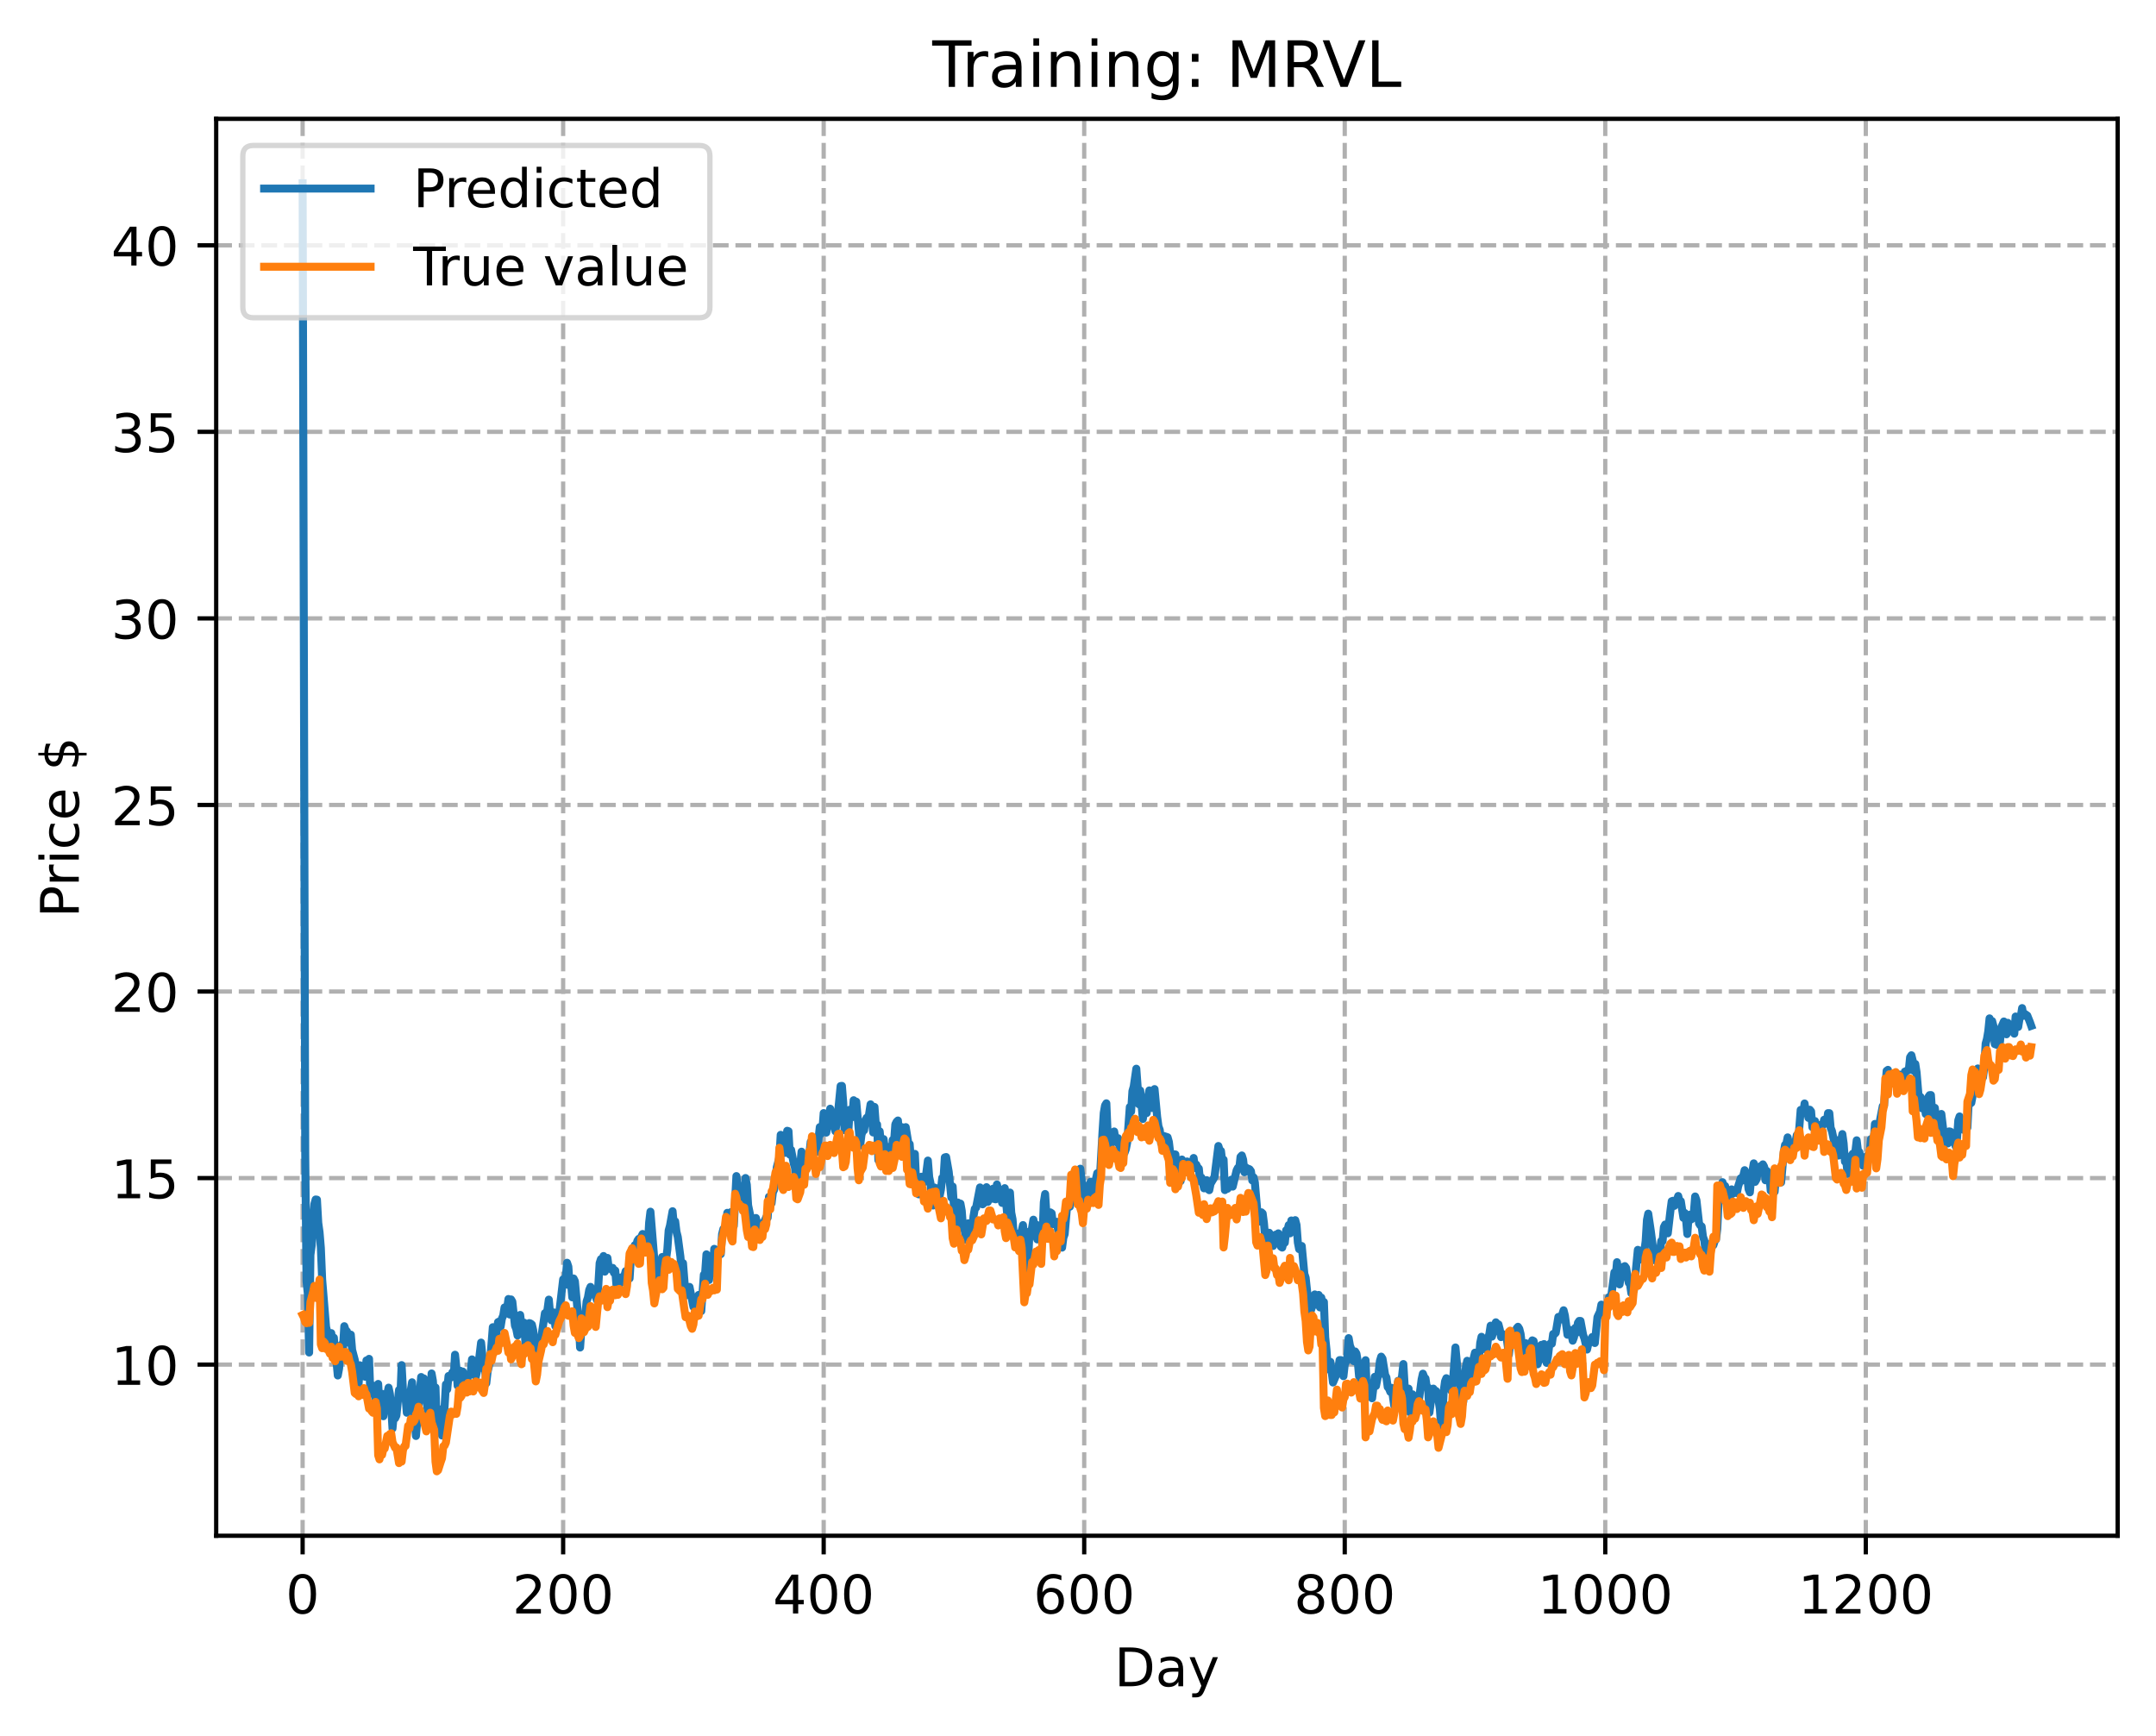 <?xml version="1.0" encoding="utf-8" standalone="no"?>
<!DOCTYPE svg PUBLIC "-//W3C//DTD SVG 1.1//EN"
  "http://www.w3.org/Graphics/SVG/1.1/DTD/svg11.dtd">
<!-- Created with matplotlib (https://matplotlib.org/) -->
<svg height="325.986pt" version="1.1" viewBox="0 0 404.923 325.986" width="404.923pt" xmlns="http://www.w3.org/2000/svg" xmlns:xlink="http://www.w3.org/1999/xlink">
 <defs>
  <style type="text/css">
*{stroke-linecap:butt;stroke-linejoin:round;}
  </style>
 </defs>
 <g id="figure_1">
  <g id="patch_1">
   <path d="M 0 325.986 
L 404.923 325.986 
L 404.923 0 
L 0 0 
z
" style="fill:#ffffff;"/>
  </g>
  <g id="axes_1">
   <g id="patch_2">
    <path d="M 40.603 288.43 
L 397.723 288.43 
L 397.723 22.318 
L 40.603 22.318 
z
" style="fill:#ffffff;"/>
   </g>
   <g id="matplotlib.axis_1">
    <g id="xtick_1">
     <g id="line2d_1">
      <path clip-path="url(#p5bd2796b0f)" d="M 56.836 288.43 
L 56.836 22.318 
" style="fill:none;stroke:#b0b0b0;stroke-dasharray:2.96,1.28;stroke-dashoffset:0;stroke-width:0.8;"/>
     </g>
     <g id="line2d_2">
      <defs>
       <path d="M 0 0 
L 0 3.5 
" id="m61d8d45833" style="stroke:#000000;stroke-width:0.8;"/>
      </defs>
      <g>
       <use style="stroke:#000000;stroke-width:0.8;" x="56.836" xlink:href="#m61d8d45833" y="288.43"/>
      </g>
     </g>
     <g id="text_1">
      <!-- 0 -->
      <defs>
       <path d="M 31.781 66.406 
Q 24.172 66.406 20.328 58.906 
Q 16.5 51.422 16.5 36.375 
Q 16.5 21.391 20.328 13.891 
Q 24.172 6.391 31.781 6.391 
Q 39.453 6.391 43.281 13.891 
Q 47.125 21.391 47.125 36.375 
Q 47.125 51.422 43.281 58.906 
Q 39.453 66.406 31.781 66.406 
z
M 31.781 74.219 
Q 44.047 74.219 50.516 64.516 
Q 56.984 54.828 56.984 36.375 
Q 56.984 17.969 50.516 8.266 
Q 44.047 -1.422 31.781 -1.422 
Q 19.531 -1.422 13.062 8.266 
Q 6.594 17.969 6.594 36.375 
Q 6.594 54.828 13.062 64.516 
Q 19.531 74.219 31.781 74.219 
z
" id="DejaVuSans-48"/>
      </defs>
      <g transform="translate(53.655 303.029)scale(0.1 -0.1)">
       <use xlink:href="#DejaVuSans-48"/>
      </g>
     </g>
    </g>
    <g id="xtick_2">
     <g id="line2d_3">
      <path clip-path="url(#p5bd2796b0f)" d="M 105.766 288.43 
L 105.766 22.318 
" style="fill:none;stroke:#b0b0b0;stroke-dasharray:2.96,1.28;stroke-dashoffset:0;stroke-width:0.8;"/>
     </g>
     <g id="line2d_4">
      <g>
       <use style="stroke:#000000;stroke-width:0.8;" x="105.766" xlink:href="#m61d8d45833" y="288.43"/>
      </g>
     </g>
     <g id="text_2">
      <!-- 200 -->
      <defs>
       <path d="M 19.188 8.297 
L 53.609 8.297 
L 53.609 0 
L 7.328 0 
L 7.328 8.297 
Q 12.938 14.109 22.625 23.891 
Q 32.328 33.688 34.812 36.531 
Q 39.547 41.844 41.422 45.531 
Q 43.312 49.219 43.312 52.781 
Q 43.312 58.594 39.234 62.25 
Q 35.156 65.922 28.609 65.922 
Q 23.969 65.922 18.812 64.312 
Q 13.672 62.703 7.812 59.422 
L 7.812 69.391 
Q 13.766 71.781 18.938 73 
Q 24.125 74.219 28.422 74.219 
Q 39.75 74.219 46.484 68.547 
Q 53.219 62.891 53.219 53.422 
Q 53.219 48.922 51.531 44.891 
Q 49.859 40.875 45.406 35.406 
Q 44.188 33.984 37.641 27.219 
Q 31.109 20.453 19.188 8.297 
z
" id="DejaVuSans-50"/>
      </defs>
      <g transform="translate(96.223 303.029)scale(0.1 -0.1)">
       <use xlink:href="#DejaVuSans-50"/>
       <use x="63.623" xlink:href="#DejaVuSans-48"/>
       <use x="127.246" xlink:href="#DejaVuSans-48"/>
      </g>
     </g>
    </g>
    <g id="xtick_3">
     <g id="line2d_5">
      <path clip-path="url(#p5bd2796b0f)" d="M 154.697 288.43 
L 154.697 22.318 
" style="fill:none;stroke:#b0b0b0;stroke-dasharray:2.96,1.28;stroke-dashoffset:0;stroke-width:0.8;"/>
     </g>
     <g id="line2d_6">
      <g>
       <use style="stroke:#000000;stroke-width:0.8;" x="154.697" xlink:href="#m61d8d45833" y="288.43"/>
      </g>
     </g>
     <g id="text_3">
      <!-- 400 -->
      <defs>
       <path d="M 37.797 64.312 
L 12.891 25.391 
L 37.797 25.391 
z
M 35.203 72.906 
L 47.609 72.906 
L 47.609 25.391 
L 58.016 25.391 
L 58.016 17.188 
L 47.609 17.188 
L 47.609 0 
L 37.797 0 
L 37.797 17.188 
L 4.891 17.188 
L 4.891 26.703 
z
" id="DejaVuSans-52"/>
      </defs>
      <g transform="translate(145.153 303.029)scale(0.1 -0.1)">
       <use xlink:href="#DejaVuSans-52"/>
       <use x="63.623" xlink:href="#DejaVuSans-48"/>
       <use x="127.246" xlink:href="#DejaVuSans-48"/>
      </g>
     </g>
    </g>
    <g id="xtick_4">
     <g id="line2d_7">
      <path clip-path="url(#p5bd2796b0f)" d="M 203.628 288.43 
L 203.628 22.318 
" style="fill:none;stroke:#b0b0b0;stroke-dasharray:2.96,1.28;stroke-dashoffset:0;stroke-width:0.8;"/>
     </g>
     <g id="line2d_8">
      <g>
       <use style="stroke:#000000;stroke-width:0.8;" x="203.628" xlink:href="#m61d8d45833" y="288.43"/>
      </g>
     </g>
     <g id="text_4">
      <!-- 600 -->
      <defs>
       <path d="M 33.016 40.375 
Q 26.375 40.375 22.484 35.828 
Q 18.609 31.297 18.609 23.391 
Q 18.609 15.531 22.484 10.953 
Q 26.375 6.391 33.016 6.391 
Q 39.656 6.391 43.531 10.953 
Q 47.406 15.531 47.406 23.391 
Q 47.406 31.297 43.531 35.828 
Q 39.656 40.375 33.016 40.375 
z
M 52.594 71.297 
L 52.594 62.312 
Q 48.875 64.062 45.094 64.984 
Q 41.312 65.922 37.594 65.922 
Q 27.828 65.922 22.672 59.328 
Q 17.531 52.734 16.797 39.406 
Q 19.672 43.656 24.016 45.922 
Q 28.375 48.188 33.594 48.188 
Q 44.578 48.188 50.953 41.516 
Q 57.328 34.859 57.328 23.391 
Q 57.328 12.156 50.688 5.359 
Q 44.047 -1.422 33.016 -1.422 
Q 20.359 -1.422 13.672 8.266 
Q 6.984 17.969 6.984 36.375 
Q 6.984 53.656 15.188 63.938 
Q 23.391 74.219 37.203 74.219 
Q 40.922 74.219 44.703 73.484 
Q 48.484 72.75 52.594 71.297 
z
" id="DejaVuSans-54"/>
      </defs>
      <g transform="translate(194.084 303.029)scale(0.1 -0.1)">
       <use xlink:href="#DejaVuSans-54"/>
       <use x="63.623" xlink:href="#DejaVuSans-48"/>
       <use x="127.246" xlink:href="#DejaVuSans-48"/>
      </g>
     </g>
    </g>
    <g id="xtick_5">
     <g id="line2d_9">
      <path clip-path="url(#p5bd2796b0f)" d="M 252.558 288.43 
L 252.558 22.318 
" style="fill:none;stroke:#b0b0b0;stroke-dasharray:2.96,1.28;stroke-dashoffset:0;stroke-width:0.8;"/>
     </g>
     <g id="line2d_10">
      <g>
       <use style="stroke:#000000;stroke-width:0.8;" x="252.558" xlink:href="#m61d8d45833" y="288.43"/>
      </g>
     </g>
     <g id="text_5">
      <!-- 800 -->
      <defs>
       <path d="M 31.781 34.625 
Q 24.75 34.625 20.719 30.859 
Q 16.703 27.094 16.703 20.516 
Q 16.703 13.922 20.719 10.156 
Q 24.75 6.391 31.781 6.391 
Q 38.812 6.391 42.859 10.172 
Q 46.922 13.969 46.922 20.516 
Q 46.922 27.094 42.891 30.859 
Q 38.875 34.625 31.781 34.625 
z
M 21.922 38.812 
Q 15.578 40.375 12.031 44.719 
Q 8.5 49.078 8.5 55.328 
Q 8.5 64.062 14.719 69.141 
Q 20.953 74.219 31.781 74.219 
Q 42.672 74.219 48.875 69.141 
Q 55.078 64.062 55.078 55.328 
Q 55.078 49.078 51.531 44.719 
Q 48 40.375 41.703 38.812 
Q 48.828 37.156 52.797 32.312 
Q 56.781 27.484 56.781 20.516 
Q 56.781 9.906 50.312 4.234 
Q 43.844 -1.422 31.781 -1.422 
Q 19.734 -1.422 13.25 4.234 
Q 6.781 9.906 6.781 20.516 
Q 6.781 27.484 10.781 32.312 
Q 14.797 37.156 21.922 38.812 
z
M 18.312 54.391 
Q 18.312 48.734 21.844 45.562 
Q 25.391 42.391 31.781 42.391 
Q 38.141 42.391 41.719 45.562 
Q 45.312 48.734 45.312 54.391 
Q 45.312 60.062 41.719 63.234 
Q 38.141 66.406 31.781 66.406 
Q 25.391 66.406 21.844 63.234 
Q 18.312 60.062 18.312 54.391 
z
" id="DejaVuSans-56"/>
      </defs>
      <g transform="translate(243.015 303.029)scale(0.1 -0.1)">
       <use xlink:href="#DejaVuSans-56"/>
       <use x="63.623" xlink:href="#DejaVuSans-48"/>
       <use x="127.246" xlink:href="#DejaVuSans-48"/>
      </g>
     </g>
    </g>
    <g id="xtick_6">
     <g id="line2d_11">
      <path clip-path="url(#p5bd2796b0f)" d="M 301.489 288.43 
L 301.489 22.318 
" style="fill:none;stroke:#b0b0b0;stroke-dasharray:2.96,1.28;stroke-dashoffset:0;stroke-width:0.8;"/>
     </g>
     <g id="line2d_12">
      <g>
       <use style="stroke:#000000;stroke-width:0.8;" x="301.489" xlink:href="#m61d8d45833" y="288.43"/>
      </g>
     </g>
     <g id="text_6">
      <!-- 1000 -->
      <defs>
       <path d="M 12.406 8.297 
L 28.516 8.297 
L 28.516 63.922 
L 10.984 60.406 
L 10.984 69.391 
L 28.422 72.906 
L 38.281 72.906 
L 38.281 8.297 
L 54.391 8.297 
L 54.391 0 
L 12.406 0 
z
" id="DejaVuSans-49"/>
      </defs>
      <g transform="translate(288.764 303.029)scale(0.1 -0.1)">
       <use xlink:href="#DejaVuSans-49"/>
       <use x="63.623" xlink:href="#DejaVuSans-48"/>
       <use x="127.246" xlink:href="#DejaVuSans-48"/>
       <use x="190.869" xlink:href="#DejaVuSans-48"/>
      </g>
     </g>
    </g>
    <g id="xtick_7">
     <g id="line2d_13">
      <path clip-path="url(#p5bd2796b0f)" d="M 350.419 288.43 
L 350.419 22.318 
" style="fill:none;stroke:#b0b0b0;stroke-dasharray:2.96,1.28;stroke-dashoffset:0;stroke-width:0.8;"/>
     </g>
     <g id="line2d_14">
      <g>
       <use style="stroke:#000000;stroke-width:0.8;" x="350.419" xlink:href="#m61d8d45833" y="288.43"/>
      </g>
     </g>
     <g id="text_7">
      <!-- 1200 -->
      <g transform="translate(337.694 303.029)scale(0.1 -0.1)">
       <use xlink:href="#DejaVuSans-49"/>
       <use x="63.623" xlink:href="#DejaVuSans-50"/>
       <use x="127.246" xlink:href="#DejaVuSans-48"/>
       <use x="190.869" xlink:href="#DejaVuSans-48"/>
      </g>
     </g>
    </g>
    <g id="text_8">
     <!-- Day -->
     <defs>
      <path d="M 19.672 64.797 
L 19.672 8.109 
L 31.594 8.109 
Q 46.688 8.109 53.688 14.938 
Q 60.688 21.781 60.688 36.531 
Q 60.688 51.172 53.688 57.984 
Q 46.688 64.797 31.594 64.797 
z
M 9.812 72.906 
L 30.078 72.906 
Q 51.266 72.906 61.172 64.094 
Q 71.094 55.281 71.094 36.531 
Q 71.094 17.672 61.125 8.828 
Q 51.172 0 30.078 0 
L 9.812 0 
z
" id="DejaVuSans-68"/>
      <path d="M 34.281 27.484 
Q 23.391 27.484 19.188 25 
Q 14.984 22.516 14.984 16.5 
Q 14.984 11.719 18.141 8.906 
Q 21.297 6.109 26.703 6.109 
Q 34.188 6.109 38.703 11.406 
Q 43.219 16.703 43.219 25.484 
L 43.219 27.484 
z
M 52.203 31.203 
L 52.203 0 
L 43.219 0 
L 43.219 8.297 
Q 40.141 3.328 35.547 0.953 
Q 30.953 -1.422 24.312 -1.422 
Q 15.922 -1.422 10.953 3.297 
Q 6 8.016 6 15.922 
Q 6 25.141 12.172 29.828 
Q 18.359 34.516 30.609 34.516 
L 43.219 34.516 
L 43.219 35.406 
Q 43.219 41.609 39.141 45 
Q 35.062 48.391 27.688 48.391 
Q 23 48.391 18.547 47.266 
Q 14.109 46.141 10.016 43.891 
L 10.016 52.203 
Q 14.938 54.109 19.578 55.047 
Q 24.219 56 28.609 56 
Q 40.484 56 46.344 49.844 
Q 52.203 43.703 52.203 31.203 
z
" id="DejaVuSans-97"/>
      <path d="M 32.172 -5.078 
Q 28.375 -14.844 24.75 -17.812 
Q 21.141 -20.797 15.094 -20.797 
L 7.906 -20.797 
L 7.906 -13.281 
L 13.188 -13.281 
Q 16.891 -13.281 18.938 -11.516 
Q 21 -9.766 23.484 -3.219 
L 25.094 0.875 
L 2.984 54.688 
L 12.5 54.688 
L 29.594 11.922 
L 46.688 54.688 
L 56.203 54.688 
z
" id="DejaVuSans-121"/>
     </defs>
     <g transform="translate(209.29 316.707)scale(0.1 -0.1)">
      <use xlink:href="#DejaVuSans-68"/>
      <use x="77.002" xlink:href="#DejaVuSans-97"/>
      <use x="138.281" xlink:href="#DejaVuSans-121"/>
     </g>
    </g>
   </g>
   <g id="matplotlib.axis_2">
    <g id="ytick_1">
     <g id="line2d_15">
      <path clip-path="url(#p5bd2796b0f)" d="M 40.603 256.293 
L 397.723 256.293 
" style="fill:none;stroke:#b0b0b0;stroke-dasharray:2.96,1.28;stroke-dashoffset:0;stroke-width:0.8;"/>
     </g>
     <g id="line2d_16">
      <defs>
       <path d="M 0 0 
L -3.5 0 
" id="m6e90007520" style="stroke:#000000;stroke-width:0.8;"/>
      </defs>
      <g>
       <use style="stroke:#000000;stroke-width:0.8;" x="40.603" xlink:href="#m6e90007520" y="256.293"/>
      </g>
     </g>
     <g id="text_9">
      <!-- 10 -->
      <g transform="translate(20.878 260.092)scale(0.1 -0.1)">
       <use xlink:href="#DejaVuSans-49"/>
       <use x="63.623" xlink:href="#DejaVuSans-48"/>
      </g>
     </g>
    </g>
    <g id="ytick_2">
     <g id="line2d_17">
      <path clip-path="url(#p5bd2796b0f)" d="M 40.603 221.256 
L 397.723 221.256 
" style="fill:none;stroke:#b0b0b0;stroke-dasharray:2.96,1.28;stroke-dashoffset:0;stroke-width:0.8;"/>
     </g>
     <g id="line2d_18">
      <g>
       <use style="stroke:#000000;stroke-width:0.8;" x="40.603" xlink:href="#m6e90007520" y="221.256"/>
      </g>
     </g>
     <g id="text_10">
      <!-- 15 -->
      <defs>
       <path d="M 10.797 72.906 
L 49.516 72.906 
L 49.516 64.594 
L 19.828 64.594 
L 19.828 46.734 
Q 21.969 47.469 24.109 47.828 
Q 26.266 48.188 28.422 48.188 
Q 40.625 48.188 47.75 41.5 
Q 54.891 34.812 54.891 23.391 
Q 54.891 11.625 47.562 5.094 
Q 40.234 -1.422 26.906 -1.422 
Q 22.312 -1.422 17.547 -0.641 
Q 12.797 0.141 7.719 1.703 
L 7.719 11.625 
Q 12.109 9.234 16.797 8.062 
Q 21.484 6.891 26.703 6.891 
Q 35.156 6.891 40.078 11.328 
Q 45.016 15.766 45.016 23.391 
Q 45.016 31 40.078 35.438 
Q 35.156 39.891 26.703 39.891 
Q 22.75 39.891 18.812 39.016 
Q 14.891 38.141 10.797 36.281 
z
" id="DejaVuSans-53"/>
      </defs>
      <g transform="translate(20.878 225.055)scale(0.1 -0.1)">
       <use xlink:href="#DejaVuSans-49"/>
       <use x="63.623" xlink:href="#DejaVuSans-53"/>
      </g>
     </g>
    </g>
    <g id="ytick_3">
     <g id="line2d_19">
      <path clip-path="url(#p5bd2796b0f)" d="M 40.603 186.219 
L 397.723 186.219 
" style="fill:none;stroke:#b0b0b0;stroke-dasharray:2.96,1.28;stroke-dashoffset:0;stroke-width:0.8;"/>
     </g>
     <g id="line2d_20">
      <g>
       <use style="stroke:#000000;stroke-width:0.8;" x="40.603" xlink:href="#m6e90007520" y="186.219"/>
      </g>
     </g>
     <g id="text_11">
      <!-- 20 -->
      <g transform="translate(20.878 190.018)scale(0.1 -0.1)">
       <use xlink:href="#DejaVuSans-50"/>
       <use x="63.623" xlink:href="#DejaVuSans-48"/>
      </g>
     </g>
    </g>
    <g id="ytick_4">
     <g id="line2d_21">
      <path clip-path="url(#p5bd2796b0f)" d="M 40.603 151.182 
L 397.723 151.182 
" style="fill:none;stroke:#b0b0b0;stroke-dasharray:2.96,1.28;stroke-dashoffset:0;stroke-width:0.8;"/>
     </g>
     <g id="line2d_22">
      <g>
       <use style="stroke:#000000;stroke-width:0.8;" x="40.603" xlink:href="#m6e90007520" y="151.182"/>
      </g>
     </g>
     <g id="text_12">
      <!-- 25 -->
      <g transform="translate(20.878 154.981)scale(0.1 -0.1)">
       <use xlink:href="#DejaVuSans-50"/>
       <use x="63.623" xlink:href="#DejaVuSans-53"/>
      </g>
     </g>
    </g>
    <g id="ytick_5">
     <g id="line2d_23">
      <path clip-path="url(#p5bd2796b0f)" d="M 40.603 116.145 
L 397.723 116.145 
" style="fill:none;stroke:#b0b0b0;stroke-dasharray:2.96,1.28;stroke-dashoffset:0;stroke-width:0.8;"/>
     </g>
     <g id="line2d_24">
      <g>
       <use style="stroke:#000000;stroke-width:0.8;" x="40.603" xlink:href="#m6e90007520" y="116.145"/>
      </g>
     </g>
     <g id="text_13">
      <!-- 30 -->
      <defs>
       <path d="M 40.578 39.312 
Q 47.656 37.797 51.625 33 
Q 55.609 28.219 55.609 21.188 
Q 55.609 10.406 48.188 4.484 
Q 40.766 -1.422 27.094 -1.422 
Q 22.516 -1.422 17.656 -0.516 
Q 12.797 0.391 7.625 2.203 
L 7.625 11.719 
Q 11.719 9.328 16.594 8.109 
Q 21.484 6.891 26.812 6.891 
Q 36.078 6.891 40.938 10.547 
Q 45.797 14.203 45.797 21.188 
Q 45.797 27.641 41.281 31.266 
Q 36.766 34.906 28.719 34.906 
L 20.219 34.906 
L 20.219 43.016 
L 29.109 43.016 
Q 36.375 43.016 40.234 45.922 
Q 44.094 48.828 44.094 54.297 
Q 44.094 59.906 40.109 62.906 
Q 36.141 65.922 28.719 65.922 
Q 24.656 65.922 20.016 65.031 
Q 15.375 64.156 9.812 62.312 
L 9.812 71.094 
Q 15.438 72.656 20.344 73.438 
Q 25.25 74.219 29.594 74.219 
Q 40.828 74.219 47.359 69.109 
Q 53.906 64.016 53.906 55.328 
Q 53.906 49.266 50.438 45.094 
Q 46.969 40.922 40.578 39.312 
z
" id="DejaVuSans-51"/>
      </defs>
      <g transform="translate(20.878 119.944)scale(0.1 -0.1)">
       <use xlink:href="#DejaVuSans-51"/>
       <use x="63.623" xlink:href="#DejaVuSans-48"/>
      </g>
     </g>
    </g>
    <g id="ytick_6">
     <g id="line2d_25">
      <path clip-path="url(#p5bd2796b0f)" d="M 40.603 81.108 
L 397.723 81.108 
" style="fill:none;stroke:#b0b0b0;stroke-dasharray:2.96,1.28;stroke-dashoffset:0;stroke-width:0.8;"/>
     </g>
     <g id="line2d_26">
      <g>
       <use style="stroke:#000000;stroke-width:0.8;" x="40.603" xlink:href="#m6e90007520" y="81.108"/>
      </g>
     </g>
     <g id="text_14">
      <!-- 35 -->
      <g transform="translate(20.878 84.907)scale(0.1 -0.1)">
       <use xlink:href="#DejaVuSans-51"/>
       <use x="63.623" xlink:href="#DejaVuSans-53"/>
      </g>
     </g>
    </g>
    <g id="ytick_7">
     <g id="line2d_27">
      <path clip-path="url(#p5bd2796b0f)" d="M 40.603 46.071 
L 397.723 46.071 
" style="fill:none;stroke:#b0b0b0;stroke-dasharray:2.96,1.28;stroke-dashoffset:0;stroke-width:0.8;"/>
     </g>
     <g id="line2d_28">
      <g>
       <use style="stroke:#000000;stroke-width:0.8;" x="40.603" xlink:href="#m6e90007520" y="46.071"/>
      </g>
     </g>
     <g id="text_15">
      <!-- 40 -->
      <g transform="translate(20.878 49.87)scale(0.1 -0.1)">
       <use xlink:href="#DejaVuSans-52"/>
       <use x="63.623" xlink:href="#DejaVuSans-48"/>
      </g>
     </g>
    </g>
    <g id="text_16">
     <!-- Price $ -->
     <defs>
      <path d="M 19.672 64.797 
L 19.672 37.406 
L 32.078 37.406 
Q 38.969 37.406 42.719 40.969 
Q 46.484 44.531 46.484 51.125 
Q 46.484 57.672 42.719 61.234 
Q 38.969 64.797 32.078 64.797 
z
M 9.812 72.906 
L 32.078 72.906 
Q 44.344 72.906 50.609 67.359 
Q 56.891 61.812 56.891 51.125 
Q 56.891 40.328 50.609 34.812 
Q 44.344 29.297 32.078 29.297 
L 19.672 29.297 
L 19.672 0 
L 9.812 0 
z
" id="DejaVuSans-80"/>
      <path d="M 41.109 46.297 
Q 39.594 47.172 37.812 47.578 
Q 36.031 48 33.891 48 
Q 26.266 48 22.188 43.047 
Q 18.109 38.094 18.109 28.812 
L 18.109 0 
L 9.078 0 
L 9.078 54.688 
L 18.109 54.688 
L 18.109 46.188 
Q 20.953 51.172 25.484 53.578 
Q 30.031 56 36.531 56 
Q 37.453 56 38.578 55.875 
Q 39.703 55.766 41.062 55.516 
z
" id="DejaVuSans-114"/>
      <path d="M 9.422 54.688 
L 18.406 54.688 
L 18.406 0 
L 9.422 0 
z
M 9.422 75.984 
L 18.406 75.984 
L 18.406 64.594 
L 9.422 64.594 
z
" id="DejaVuSans-105"/>
      <path d="M 48.781 52.594 
L 48.781 44.188 
Q 44.969 46.297 41.141 47.344 
Q 37.312 48.391 33.406 48.391 
Q 24.656 48.391 19.812 42.844 
Q 14.984 37.312 14.984 27.297 
Q 14.984 17.281 19.812 11.734 
Q 24.656 6.203 33.406 6.203 
Q 37.312 6.203 41.141 7.25 
Q 44.969 8.297 48.781 10.406 
L 48.781 2.094 
Q 45.016 0.344 40.984 -0.531 
Q 36.969 -1.422 32.422 -1.422 
Q 20.062 -1.422 12.781 6.344 
Q 5.516 14.109 5.516 27.297 
Q 5.516 40.672 12.859 48.328 
Q 20.219 56 33.016 56 
Q 37.156 56 41.109 55.141 
Q 45.062 54.297 48.781 52.594 
z
" id="DejaVuSans-99"/>
      <path d="M 56.203 29.594 
L 56.203 25.203 
L 14.891 25.203 
Q 15.484 15.922 20.484 11.062 
Q 25.484 6.203 34.422 6.203 
Q 39.594 6.203 44.453 7.469 
Q 49.312 8.734 54.109 11.281 
L 54.109 2.781 
Q 49.266 0.734 44.188 -0.344 
Q 39.109 -1.422 33.891 -1.422 
Q 20.797 -1.422 13.156 6.188 
Q 5.516 13.812 5.516 26.812 
Q 5.516 40.234 12.766 48.109 
Q 20.016 56 32.328 56 
Q 43.359 56 49.781 48.891 
Q 56.203 41.797 56.203 29.594 
z
M 47.219 32.234 
Q 47.125 39.594 43.094 43.984 
Q 39.062 48.391 32.422 48.391 
Q 24.906 48.391 20.391 44.141 
Q 15.875 39.891 15.188 32.172 
z
" id="DejaVuSans-101"/>
      <path id="DejaVuSans-32"/>
      <path d="M 33.797 -14.703 
L 28.906 -14.703 
L 28.859 0 
Q 23.734 0.094 18.609 1.188 
Q 13.484 2.297 8.297 4.5 
L 8.297 13.281 
Q 13.281 10.156 18.375 8.562 
Q 23.484 6.984 28.906 6.938 
L 28.906 29.203 
Q 18.109 30.953 13.203 35.156 
Q 8.297 39.359 8.297 46.688 
Q 8.297 54.641 13.625 59.219 
Q 18.953 63.812 28.906 64.5 
L 28.906 75.984 
L 33.797 75.984 
L 33.797 64.656 
Q 38.328 64.453 42.578 63.688 
Q 46.828 62.938 50.875 61.625 
L 50.875 53.078 
Q 46.828 55.125 42.547 56.25 
Q 38.281 57.375 33.797 57.562 
L 33.797 36.719 
Q 44.875 35.016 50.094 30.609 
Q 55.328 26.219 55.328 18.609 
Q 55.328 10.359 49.781 5.594 
Q 44.234 0.828 33.797 0.094 
z
M 28.906 37.594 
L 28.906 57.625 
Q 23.25 56.984 20.266 54.391 
Q 17.281 51.812 17.281 47.516 
Q 17.281 43.312 20.031 40.969 
Q 22.797 38.625 28.906 37.594 
z
M 33.797 28.219 
L 33.797 7.078 
Q 39.984 7.906 43.141 10.594 
Q 46.297 13.281 46.297 17.672 
Q 46.297 21.969 43.281 24.5 
Q 40.281 27.047 33.797 28.219 
z
" id="DejaVuSans-36"/>
     </defs>
     <g transform="translate(14.798 172.342)rotate(-90)scale(0.1 -0.1)">
      <use xlink:href="#DejaVuSans-80"/>
      <use x="58.553" xlink:href="#DejaVuSans-114"/>
      <use x="99.666" xlink:href="#DejaVuSans-105"/>
      <use x="127.449" xlink:href="#DejaVuSans-99"/>
      <use x="182.43" xlink:href="#DejaVuSans-101"/>
      <use x="243.953" xlink:href="#DejaVuSans-32"/>
      <use x="275.74" xlink:href="#DejaVuSans-36"/>
     </g>
    </g>
   </g>
   <g id="line2d_29">
    <path clip-path="url(#p5bd2796b0f)" d="M 56.836 34.414 
L 57.325 216.746 
L 57.57 240.635 
L 57.814 243.006 
L 58.059 254.019 
L 58.304 235.664 
L 58.548 233.869 
L 58.793 228.675 
L 59.038 226.161 
L 59.282 225.284 
L 59.527 225.312 
L 59.772 229.648 
L 60.016 231.425 
L 60.261 234.379 
L 60.506 240.301 
L 61.24 249.215 
L 61.484 250.211 
L 61.729 252.387 
L 61.974 252.031 
L 62.218 250.377 
L 62.463 252.188 
L 62.708 251.24 
L 62.952 254.669 
L 63.197 255.725 
L 63.441 258.333 
L 63.686 257.027 
L 63.931 254.03 
L 64.175 252.508 
L 64.42 253.165 
L 64.665 249.079 
L 64.909 249.829 
L 65.154 250.032 
L 65.643 252.25 
L 65.888 250.662 
L 66.133 253.529 
L 66.622 255.369 
L 66.867 256.755 
L 67.111 260.738 
L 67.356 259.798 
L 67.601 256.418 
L 67.845 258.123 
L 68.335 257.076 
L 68.579 258.567 
L 68.824 255.506 
L 69.069 255.567 
L 69.313 255.21 
L 69.558 261.744 
L 69.802 261.171 
L 70.047 260.233 
L 70.292 260.839 
L 70.536 263.073 
L 70.781 262.047 
L 71.026 259.921 
L 71.27 263.799 
L 71.76 261.788 
L 72.004 265.989 
L 72.249 263.334 
L 72.494 264.032 
L 72.738 261.736 
L 72.983 260.619 
L 73.228 261.819 
L 73.472 264.349 
L 73.717 268.297 
L 73.962 265.586 
L 74.206 266.378 
L 74.451 265.858 
L 74.94 261.054 
L 75.185 262.549 
L 75.429 256.386 
L 75.674 260.97 
L 75.919 262.208 
L 76.163 262.428 
L 76.408 265.334 
L 76.653 263.554 
L 76.897 262.74 
L 77.387 259.612 
L 78.121 269.696 
L 79.099 258.621 
L 79.344 259.672 
L 79.589 258.88 
L 79.833 260.402 
L 80.567 267.144 
L 80.812 263.778 
L 81.056 257.953 
L 81.301 259.323 
L 81.546 262.963 
L 81.79 260.586 
L 82.035 267.785 
L 82.28 268.43 
L 82.524 264.684 
L 82.769 266.586 
L 83.014 269.607 
L 83.258 268.228 
L 83.748 259.995 
L 83.992 260.947 
L 84.237 258.431 
L 84.482 258.377 
L 84.726 258.694 
L 84.971 257.733 
L 85.216 258.495 
L 85.46 254.436 
L 85.705 256.724 
L 85.95 260.257 
L 86.194 258.406 
L 86.439 257.448 
L 86.684 259.122 
L 86.928 257.6 
L 87.173 260.903 
L 87.417 259.67 
L 87.662 260.123 
L 87.907 258.31 
L 88.396 257.827 
L 88.641 255.313 
L 88.885 257.633 
L 89.13 258.275 
L 89.375 258.542 
L 89.864 256.219 
L 90.353 252.156 
L 90.843 257.08 
L 91.087 256.98 
L 91.332 259.782 
L 91.577 257.64 
L 92.066 255.551 
L 92.555 249.264 
L 92.8 249.435 
L 93.044 251.041 
L 93.289 250.081 
L 93.534 248.308 
L 93.778 248.187 
L 94.023 249.175 
L 94.268 247.64 
L 94.512 247.082 
L 94.757 245.558 
L 95.002 245.788 
L 95.246 245.709 
L 95.491 243.971 
L 95.736 246.886 
L 95.98 244.051 
L 96.225 244.472 
L 96.714 248.98 
L 96.959 249.579 
L 97.204 250.83 
L 97.693 246.959 
L 97.938 248.941 
L 98.182 248.533 
L 98.427 248.419 
L 98.672 252.146 
L 98.916 252.356 
L 99.161 251.836 
L 99.405 248.495 
L 99.65 248.569 
L 99.895 248.776 
L 100.139 249.828 
L 100.629 254.297 
L 100.873 252.474 
L 101.118 252.735 
L 101.363 251.808 
L 101.607 251.467 
L 102.341 246.631 
L 102.586 246.906 
L 102.831 245.887 
L 103.075 244.086 
L 103.32 246.835 
L 103.565 247.979 
L 104.054 246.495 
L 104.299 249.064 
L 104.543 247.556 
L 105.032 246.542 
L 105.766 240.277 
L 106.011 241.328 
L 106.256 239.954 
L 106.5 237.162 
L 106.745 237.897 
L 106.99 241.474 
L 107.234 240.84 
L 107.479 243.66 
L 107.724 240.119 
L 107.968 240.617 
L 108.702 248.491 
L 108.947 253.085 
L 109.192 249.669 
L 109.926 247.005 
L 110.17 244.424 
L 110.415 243.694 
L 110.66 242.276 
L 110.904 241.692 
L 111.149 242.363 
L 111.393 242.22 
L 112.127 244.215 
L 112.372 241.378 
L 112.617 237.221 
L 112.861 236.482 
L 113.106 237.048 
L 113.351 235.899 
L 113.595 238.835 
L 114.085 236.254 
L 114.329 238.198 
L 114.574 238.021 
L 114.819 238.436 
L 115.063 238.125 
L 115.308 239.059 
L 115.553 238.622 
L 115.797 241.669 
L 116.042 239.862 
L 116.287 240.271 
L 116.531 240.993 
L 116.776 239.879 
L 117.02 240.473 
L 117.51 238.734 
L 117.754 239.026 
L 118.244 240.11 
L 118.488 236.203 
L 118.733 234.498 
L 118.978 235.413 
L 119.222 233.867 
L 119.467 234.007 
L 119.712 233.035 
L 119.956 232.68 
L 120.201 232.769 
L 120.69 231.762 
L 121.18 234.446 
L 121.424 232.442 
L 121.669 234.054 
L 121.914 229.616 
L 122.158 227.567 
L 123.137 239.609 
L 123.381 238.859 
L 123.626 239.734 
L 123.871 238.996 
L 124.36 236.082 
L 124.605 237.228 
L 124.849 237.421 
L 125.094 236.471 
L 125.339 234.655 
L 125.583 231.095 
L 125.828 230.209 
L 126.317 227.483 
L 126.562 230.153 
L 126.807 229.382 
L 127.051 231.345 
L 127.296 232.316 
L 127.785 235.98 
L 128.03 238.77 
L 128.275 237.225 
L 128.764 243.317 
L 129.498 241.697 
L 130.232 245.459 
L 131.21 243.204 
L 131.455 243.556 
L 131.7 246.251 
L 132.189 239.408 
L 132.434 239.088 
L 132.678 235.576 
L 132.923 236.548 
L 133.168 240.402 
L 133.412 237.484 
L 133.657 239.249 
L 133.902 237.738 
L 134.146 234.552 
L 134.391 236.564 
L 134.636 236.528 
L 135.125 235.549 
L 135.369 235.543 
L 135.614 231.778 
L 135.859 230.812 
L 136.103 231.313 
L 136.348 230.102 
L 136.593 227.784 
L 136.837 228.336 
L 137.082 228.187 
L 137.327 227.633 
L 137.816 230.255 
L 138.305 220.883 
L 138.55 223.095 
L 139.284 225.933 
L 139.529 223.871 
L 139.773 224.47 
L 140.018 221.249 
L 140.263 222.523 
L 140.507 226.378 
L 141.241 229.871 
L 141.486 230.407 
L 141.73 230.64 
L 141.975 228.756 
L 142.22 229.713 
L 142.464 229.748 
L 142.709 230.72 
L 142.954 232.335 
L 143.443 229.645 
L 143.932 228.566 
L 144.177 228.696 
L 144.422 224.78 
L 144.666 225.679 
L 144.911 225.99 
L 145.156 223.936 
L 145.4 223.433 
L 145.89 219.25 
L 146.379 217.387 
L 146.624 213.138 
L 146.868 213.241 
L 147.113 216.357 
L 147.357 216.542 
L 147.602 215.077 
L 147.847 212.376 
L 148.091 212.453 
L 148.336 216.847 
L 148.581 215.96 
L 149.07 218.517 
L 149.315 219.332 
L 149.559 222.012 
L 149.804 222.916 
L 150.049 221.383 
L 150.538 216.3 
L 150.783 218.676 
L 151.027 218.194 
L 151.272 218.546 
L 151.517 217.345 
L 151.761 219.073 
L 152.251 214.459 
L 152.984 215.469 
L 153.229 214.509 
L 153.474 216.319 
L 153.963 211.682 
L 154.208 212.931 
L 154.452 212.202 
L 154.697 209.047 
L 155.186 212.721 
L 155.92 208.229 
L 156.899 212.467 
L 157.388 208.944 
L 157.878 203.972 
L 158.122 203.943 
L 158.367 207.076 
L 158.612 212.264 
L 158.856 211.545 
L 159.345 212.197 
L 159.59 208.433 
L 159.835 209.432 
L 160.079 209.815 
L 160.324 206.637 
L 160.569 208.837 
L 160.813 206.904 
L 161.547 215.151 
L 161.792 213.147 
L 162.037 212.359 
L 162.281 212.291 
L 162.526 210.418 
L 162.771 209.938 
L 163.015 210.585 
L 163.505 207.41 
L 163.994 212.697 
L 164.239 207.892 
L 164.483 211.13 
L 164.728 211.184 
L 164.972 217.906 
L 165.217 212.474 
L 165.706 217.456 
L 165.951 213.938 
L 166.196 215.948 
L 166.44 216.963 
L 166.685 216.763 
L 166.93 215.41 
L 167.174 217.937 
L 167.419 218.822 
L 167.664 214.089 
L 167.908 214.512 
L 168.153 211.169 
L 168.398 210.672 
L 168.642 210.446 
L 169.132 216.313 
L 169.376 211.687 
L 169.621 214.302 
L 170.11 211.69 
L 170.6 214.711 
L 170.844 214.868 
L 171.089 218.1 
L 171.333 218.809 
L 171.578 218.601 
L 171.823 216.715 
L 172.067 222.144 
L 172.312 223.966 
L 172.557 224.317 
L 172.801 223.796 
L 173.046 221.008 
L 173.535 222.037 
L 173.78 221.795 
L 174.269 217.967 
L 174.514 221.065 
L 174.759 222.219 
L 175.003 225.636 
L 175.248 226.407 
L 175.493 223.028 
L 175.737 223.884 
L 175.982 223.952 
L 176.227 223.148 
L 176.471 224.642 
L 176.716 223.403 
L 176.96 221.233 
L 177.205 221.303 
L 177.45 217.373 
L 177.694 217.303 
L 178.184 220.094 
L 178.673 224.91 
L 178.918 222.837 
L 179.407 230.438 
L 179.896 225.847 
L 180.141 227.904 
L 180.386 226.052 
L 180.63 227.421 
L 180.875 230.726 
L 181.12 230.247 
L 181.364 232.855 
L 181.854 229.754 
L 182.098 232.749 
L 182.343 230.703 
L 182.588 231.306 
L 182.832 228.459 
L 183.077 227.033 
L 183.321 226.814 
L 184.055 223.015 
L 184.3 224.259 
L 184.545 226.189 
L 184.789 225.977 
L 185.034 223.82 
L 185.279 222.968 
L 185.523 225.736 
L 185.768 224.704 
L 186.013 224.801 
L 186.257 225.141 
L 186.502 223.252 
L 186.747 225.182 
L 186.991 225.246 
L 187.236 222.455 
L 187.725 224.65 
L 187.97 224.597 
L 188.215 225.926 
L 188.704 223.148 
L 189.193 228.336 
L 189.438 224.575 
L 189.682 223.979 
L 189.927 227.748 
L 190.172 229.017 
L 190.416 232.262 
L 190.661 232.04 
L 190.906 234.208 
L 191.15 231.814 
L 191.395 231.646 
L 191.64 233.62 
L 191.884 231.183 
L 192.129 230.084 
L 192.863 238.37 
L 193.108 236.648 
L 193.352 231.294 
L 193.597 232.024 
L 194.086 229.074 
L 194.331 232.182 
L 194.575 229.954 
L 194.82 232.784 
L 195.065 232.508 
L 195.309 230.5 
L 195.554 230.921 
L 195.799 232.125 
L 196.043 225.795 
L 196.288 224.246 
L 196.533 228.031 
L 196.777 227.601 
L 197.022 230.082 
L 197.267 227.701 
L 197.511 227.868 
L 197.756 229.923 
L 198.001 229.43 
L 198.245 229.557 
L 198.49 229.469 
L 198.735 231.07 
L 198.979 230.273 
L 199.469 234.32 
L 199.713 232.466 
L 199.958 231.785 
L 200.447 226.126 
L 200.692 225.814 
L 200.936 226.627 
L 201.426 220.966 
L 201.67 221.974 
L 202.16 220.362 
L 202.649 221.496 
L 202.894 219.498 
L 203.628 225.65 
L 203.872 226.354 
L 204.117 223.136 
L 204.362 224.89 
L 204.606 222.524 
L 204.851 221.937 
L 205.34 223.458 
L 205.585 225.038 
L 205.83 221.411 
L 206.074 220.344 
L 206.319 222.074 
L 206.563 221.336 
L 207.053 212.797 
L 207.297 209.019 
L 207.542 207.616 
L 207.787 207.218 
L 208.031 213.062 
L 208.521 215.173 
L 209.255 212.507 
L 209.499 213.987 
L 209.744 214.554 
L 209.989 213.772 
L 210.478 216.669 
L 210.723 216.544 
L 210.967 216.291 
L 211.212 216.488 
L 211.457 215.812 
L 211.701 214.563 
L 212.191 207.907 
L 212.435 208.771 
L 212.68 204.928 
L 212.924 204.09 
L 213.414 200.717 
L 213.903 207.398 
L 214.148 204.812 
L 214.637 210.167 
L 214.882 208.647 
L 215.126 208.382 
L 215.371 209.045 
L 215.616 206.061 
L 215.86 204.794 
L 216.35 208.092 
L 216.594 205.405 
L 216.839 204.545 
L 217.328 209.761 
L 217.573 211.548 
L 217.818 212.224 
L 218.062 214.684 
L 218.307 213.478 
L 218.551 213.353 
L 219.285 213.59 
L 219.53 214.461 
L 220.019 218.528 
L 220.264 217.078 
L 220.509 216.792 
L 220.753 216.817 
L 220.998 220.613 
L 221.243 220.786 
L 221.487 219.819 
L 221.732 221.829 
L 221.977 217.774 
L 222.221 218.845 
L 222.466 218.21 
L 222.711 218.726 
L 222.955 218.143 
L 223.445 219.663 
L 223.689 219.017 
L 223.934 219.168 
L 224.179 217.486 
L 224.423 219.382 
L 224.668 218.715 
L 224.912 219.231 
L 225.157 219.471 
L 225.402 221.897 
L 225.646 221.156 
L 226.136 223.183 
L 226.38 221.754 
L 226.625 221.644 
L 226.87 223.332 
L 227.114 223.529 
L 227.359 222.315 
L 228.093 221.082 
L 228.827 215.233 
L 229.072 216.031 
L 229.316 216.158 
L 229.561 218.198 
L 229.806 217.798 
L 230.05 223.516 
L 230.295 222.462 
L 230.539 223.267 
L 230.784 222.271 
L 231.029 222.884 
L 231.273 221.558 
L 231.518 222.862 
L 232.252 219.808 
L 232.497 219.335 
L 232.741 219.524 
L 232.986 217.275 
L 233.231 217.011 
L 233.475 217.803 
L 233.72 220.163 
L 233.965 219.239 
L 234.209 219.986 
L 234.454 219.501 
L 234.699 219.619 
L 234.943 219.961 
L 235.188 221.699 
L 235.433 221.111 
L 235.677 222.076 
L 236.167 227.801 
L 236.411 229.452 
L 236.656 229.214 
L 236.9 227.684 
L 237.145 227.905 
L 237.39 229.755 
L 237.634 232.686 
L 237.879 233.65 
L 238.124 233.994 
L 238.368 231.526 
L 238.613 231.927 
L 238.858 233.703 
L 239.102 234.012 
L 239.347 232.095 
L 239.592 231.886 
L 239.836 232.087 
L 240.081 231.64 
L 240.326 232.126 
L 240.57 234.14 
L 240.815 234.312 
L 241.06 233.337 
L 241.304 233.396 
L 241.549 231.075 
L 241.794 231.095 
L 242.038 230.085 
L 242.283 231.637 
L 242.527 229.222 
L 242.772 230.475 
L 243.017 230.214 
L 243.261 229.161 
L 243.506 230.07 
L 243.751 233.348 
L 243.995 234.602 
L 244.24 234.179 
L 244.485 234.012 
L 244.974 239.241 
L 245.219 239.979 
L 245.953 246.801 
L 246.687 244.694 
L 246.931 243.11 
L 247.176 245.017 
L 247.421 244.314 
L 247.665 243.207 
L 247.91 245.549 
L 248.155 243.7 
L 248.399 244.82 
L 248.644 244.521 
L 248.888 251.143 
L 249.133 253.539 
L 249.378 257.169 
L 249.622 257.016 
L 249.867 255.778 
L 250.356 259.655 
L 250.846 258.5 
L 251.09 257.258 
L 251.335 257.315 
L 251.58 255.448 
L 251.824 255.443 
L 252.314 258.465 
L 252.558 256.265 
L 252.803 255.753 
L 253.048 254.815 
L 253.292 251.318 
L 253.537 252.745 
L 253.782 253.343 
L 254.026 255.458 
L 254.271 255.646 
L 254.515 253.824 
L 254.76 254.225 
L 255.005 255.704 
L 255.249 258.478 
L 255.494 258.625 
L 255.739 260.293 
L 255.983 259.401 
L 256.228 256.434 
L 256.473 255.462 
L 256.717 262.187 
L 257.207 260.142 
L 257.451 261.936 
L 257.696 262.617 
L 258.185 258.586 
L 258.43 260.298 
L 258.919 257.804 
L 259.164 255.611 
L 259.409 254.796 
L 259.653 255.171 
L 260.143 258.221 
L 260.387 258.702 
L 260.632 260.509 
L 260.876 260.802 
L 261.121 261.415 
L 261.366 260.65 
L 261.855 264.02 
L 262.1 263.036 
L 262.589 259.336 
L 262.834 260.142 
L 263.078 259.94 
L 263.323 258.437 
L 263.568 256.187 
L 263.812 260.274 
L 264.057 261.062 
L 264.302 261.097 
L 264.546 260.798 
L 264.791 265.249 
L 265.036 263.019 
L 265.28 261.868 
L 265.525 263.836 
L 265.77 263.63 
L 266.014 262.983 
L 266.259 262.716 
L 266.503 262.894 
L 266.993 259.08 
L 267.237 257.993 
L 267.482 258.635 
L 267.727 258.9 
L 267.971 260.603 
L 268.216 260.59 
L 268.461 265.301 
L 268.95 261.649 
L 269.195 260.8 
L 269.439 262.008 
L 269.684 261.228 
L 269.929 262.607 
L 270.173 263.001 
L 270.418 264.605 
L 270.663 267.991 
L 270.907 265.839 
L 271.152 261.198 
L 271.397 259.429 
L 271.641 258.845 
L 271.886 260.416 
L 272.131 259.086 
L 272.375 259.284 
L 272.62 261.266 
L 272.864 259.698 
L 273.354 253.071 
L 273.843 258.384 
L 274.088 259.008 
L 274.332 260.612 
L 274.577 264.071 
L 274.822 263.237 
L 275.311 256.725 
L 275.556 255.571 
L 275.8 260.675 
L 276.045 258.595 
L 276.534 257.349 
L 276.779 255.025 
L 277.024 254.045 
L 277.268 255.847 
L 277.513 256.05 
L 277.758 255.25 
L 278.002 252.213 
L 278.247 251.066 
L 278.491 252.664 
L 278.736 253.239 
L 279.225 253.593 
L 279.47 251.349 
L 279.715 250.556 
L 279.959 248.978 
L 280.204 251.034 
L 280.938 248.347 
L 281.183 248.648 
L 281.427 248.733 
L 281.672 249.674 
L 281.917 251.129 
L 282.161 250.519 
L 282.406 250.881 
L 282.651 250.694 
L 282.895 250.693 
L 283.385 254.414 
L 283.874 250.406 
L 284.118 251.683 
L 284.363 251.781 
L 284.608 250.901 
L 284.852 249.469 
L 285.097 249.184 
L 285.342 249.568 
L 285.586 250.536 
L 286.076 254.51 
L 286.32 252.33 
L 286.565 252.273 
L 286.81 253.365 
L 287.054 252.603 
L 287.299 253.844 
L 287.544 252.329 
L 287.788 251.738 
L 288.033 251.864 
L 288.278 253.459 
L 288.522 254.13 
L 288.767 256.234 
L 289.012 255.525 
L 289.256 255.367 
L 289.501 252.58 
L 289.746 253.082 
L 289.99 252.434 
L 290.235 253.823 
L 290.479 255.97 
L 290.724 254.746 
L 290.969 252.602 
L 291.213 252.285 
L 291.458 252.364 
L 291.703 250.537 
L 291.947 250.567 
L 292.192 250.31 
L 292.681 247.334 
L 292.926 247.902 
L 293.171 247.588 
L 293.66 246.087 
L 293.905 247.055 
L 294.394 250.682 
L 294.639 250.025 
L 294.883 249.78 
L 295.128 250.567 
L 295.373 251.798 
L 295.617 251.134 
L 295.862 249.38 
L 296.106 250.307 
L 296.351 248.454 
L 296.596 248.086 
L 296.84 248.093 
L 297.33 250.723 
L 297.574 251.371 
L 298.064 253.465 
L 298.308 252.372 
L 298.553 252.182 
L 299.042 251.11 
L 299.287 251.913 
L 299.532 252.237 
L 300.021 247.368 
L 300.51 246.322 
L 300.755 245.026 
L 301 246.965 
L 301.244 246.642 
L 301.489 246.95 
L 301.734 245.11 
L 301.978 244.903 
L 302.223 243.582 
L 302.467 244.467 
L 303.201 238.964 
L 303.446 239.787 
L 303.691 237.054 
L 304.18 241.225 
L 304.425 239.526 
L 304.669 238.924 
L 304.914 237.912 
L 305.159 237.791 
L 305.403 238.119 
L 305.893 240.918 
L 306.137 241.211 
L 306.382 242.884 
L 306.627 241.223 
L 306.871 242.353 
L 307.605 234.736 
L 307.85 236.623 
L 308.094 236.35 
L 308.584 234.728 
L 308.828 234.919 
L 309.073 233.127 
L 309.318 229.106 
L 309.562 227.938 
L 310.052 231.265 
L 310.541 235.06 
L 310.786 234.493 
L 311.03 236.825 
L 311.275 236.582 
L 311.52 236.841 
L 312.009 233.069 
L 312.254 233.11 
L 312.498 230.464 
L 312.743 229.983 
L 312.988 231.168 
L 313.232 231.634 
L 313.722 227.427 
L 313.966 225.605 
L 314.211 225.52 
L 314.455 226.48 
L 314.7 226.104 
L 315.189 224.622 
L 315.434 225.6 
L 315.679 225.598 
L 316.168 228.732 
L 316.413 227.806 
L 316.657 229.01 
L 316.902 231.763 
L 317.147 228.279 
L 317.391 228.133 
L 317.636 229.022 
L 317.881 228.811 
L 318.125 227.781 
L 318.37 224.713 
L 318.615 225.412 
L 319.104 229.78 
L 319.349 230.169 
L 319.593 230.347 
L 319.838 232.282 
L 320.082 232.937 
L 320.327 235.005 
L 320.572 233.764 
L 320.816 235.669 
L 321.061 233.661 
L 321.306 234.481 
L 321.55 233.764 
L 321.795 233.86 
L 322.04 233.096 
L 322.284 232.799 
L 322.529 230.793 
L 322.774 225.516 
L 323.508 222.028 
L 323.752 222.919 
L 323.997 222.74 
L 324.486 224.78 
L 324.731 225.066 
L 324.976 224.579 
L 325.22 223.377 
L 325.465 224.173 
L 325.71 223.757 
L 326.199 224.071 
L 326.443 222.838 
L 326.933 221.284 
L 327.177 221.737 
L 327.667 219.775 
L 327.911 220.88 
L 328.156 221.032 
L 328.401 223.336 
L 328.645 223.94 
L 328.89 221.272 
L 329.379 218.492 
L 329.624 221.976 
L 329.869 221.547 
L 330.113 220.287 
L 330.358 220.319 
L 330.603 219.038 
L 330.847 219.896 
L 331.092 218.68 
L 331.337 219.138 
L 331.581 221.674 
L 331.826 219.906 
L 332.07 221.062 
L 332.315 220.807 
L 332.56 223.638 
L 332.804 221.452 
L 333.294 223.831 
L 333.538 221.114 
L 334.028 219.577 
L 334.517 222.076 
L 335.006 216.47 
L 335.251 215.032 
L 335.496 214.842 
L 335.74 213.615 
L 336.474 217.279 
L 336.719 215.853 
L 336.964 215.847 
L 337.453 213.199 
L 337.698 214.786 
L 338.187 208.456 
L 338.431 209.087 
L 338.676 209.08 
L 338.921 207.247 
L 339.165 209.041 
L 339.41 208.654 
L 339.655 209.954 
L 339.899 208.42 
L 340.144 208.725 
L 340.389 211.709 
L 340.633 211.465 
L 340.878 210.551 
L 341.123 211.525 
L 341.367 211.609 
L 341.612 211.301 
L 341.857 213.325 
L 342.101 211.316 
L 342.346 211.386 
L 342.591 210.302 
L 343.08 210.813 
L 343.325 209.06 
L 343.569 209.063 
L 343.814 211.81 
L 344.058 212.422 
L 344.548 214.734 
L 344.792 214.086 
L 345.037 216.095 
L 345.282 217.033 
L 346.016 212.993 
L 346.26 214.757 
L 346.505 218.176 
L 346.75 217.974 
L 346.994 220.46 
L 347.239 220.264 
L 347.728 217.061 
L 347.973 216.68 
L 348.218 218.365 
L 348.707 214.164 
L 348.952 216.224 
L 349.196 216.339 
L 349.93 218.956 
L 350.664 217.075 
L 350.909 217.371 
L 351.153 216.628 
L 351.398 213.921 
L 351.643 215.075 
L 351.887 214.654 
L 352.132 211.088 
L 352.377 211.555 
L 352.866 213.596 
L 353.111 210.267 
L 353.6 207.748 
L 353.845 207.652 
L 354.334 201.112 
L 354.579 200.932 
L 354.823 202.987 
L 355.068 201.78 
L 355.313 202.255 
L 355.557 202.37 
L 355.802 202.273 
L 356.046 202.677 
L 356.291 201.685 
L 356.536 202.31 
L 356.78 201.833 
L 357.025 202.216 
L 357.27 202.897 
L 357.514 202.873 
L 357.759 201.259 
L 358.004 201.251 
L 358.248 200.974 
L 358.493 200.995 
L 358.738 198.566 
L 358.982 198.193 
L 359.227 199.188 
L 359.472 201.137 
L 359.716 199.825 
L 359.961 201.42 
L 360.45 207.301 
L 360.695 206.01 
L 360.94 208.149 
L 361.429 206.625 
L 361.674 209.225 
L 361.918 208.537 
L 362.163 206.036 
L 362.407 205.677 
L 362.652 205.663 
L 362.897 209.265 
L 363.141 208.211 
L 363.386 208.068 
L 363.631 210.227 
L 363.875 210.795 
L 364.12 212.304 
L 364.365 209.636 
L 364.609 209.213 
L 365.099 213.298 
L 365.343 214.635 
L 365.588 213.89 
L 365.833 214.753 
L 366.077 212.492 
L 366.322 212.542 
L 366.567 213.329 
L 366.811 213.705 
L 367.301 215.307 
L 367.545 213.876 
L 367.79 210.407 
L 368.034 209.683 
L 368.279 211.489 
L 368.524 211.385 
L 368.768 212.196 
L 369.013 210.284 
L 369.258 210.654 
L 369.502 211.785 
L 369.747 206.937 
L 369.992 207.309 
L 370.236 207.126 
L 370.481 205.822 
L 370.726 205.325 
L 370.97 204.432 
L 371.46 200.67 
L 371.704 203.141 
L 371.949 203.035 
L 372.194 201.398 
L 372.438 202.319 
L 372.683 200.257 
L 372.928 196.01 
L 373.172 195.138 
L 373.417 193.697 
L 373.662 191.264 
L 373.906 193.381 
L 374.151 191.775 
L 374.395 192.704 
L 374.64 196.099 
L 375.129 196.27 
L 375.374 195.52 
L 375.619 195.68 
L 375.863 192.951 
L 376.353 191.848 
L 376.842 194.257 
L 377.087 192.098 
L 377.576 193.681 
L 378.065 192.954 
L 378.31 194.134 
L 378.555 190.916 
L 378.799 191.584 
L 379.044 192.87 
L 379.289 191.327 
L 379.533 190.872 
L 379.778 189.332 
L 380.022 190.788 
L 380.267 190.404 
L 380.756 190.745 
L 381.246 191.976 
L 381.49 192.672 
L 381.49 192.672 
" style="fill:none;stroke:#1f77b4;stroke-linecap:square;stroke-width:1.5;"/>
   </g>
   <g id="line2d_30">
    <path clip-path="url(#p5bd2796b0f)" d="M 56.836 246.973 
L 57.081 247.464 
L 57.325 248.304 
L 57.57 248.515 
L 57.814 246.833 
L 58.059 248.445 
L 58.304 244.52 
L 58.793 242.699 
L 59.038 241.507 
L 59.282 242.348 
L 59.527 243.82 
L 59.772 242.699 
L 60.016 240.316 
L 60.261 252.509 
L 60.506 253.21 
L 60.75 251.948 
L 60.995 252.229 
L 61.24 253.35 
L 61.484 253.14 
L 61.974 254.261 
L 62.218 252.929 
L 62.463 255.032 
L 62.708 255.172 
L 62.952 255.662 
L 63.686 252.929 
L 63.931 254.821 
L 64.175 253.84 
L 64.42 254.541 
L 64.665 254.891 
L 64.909 253.91 
L 65.154 255.592 
L 65.399 254.541 
L 65.643 255.662 
L 65.888 256.223 
L 66.133 257.624 
L 66.622 261.619 
L 66.867 261.829 
L 67.111 260.988 
L 67.356 262.249 
L 67.601 261.969 
L 67.845 261.408 
L 68.09 261.969 
L 68.335 260.708 
L 68.579 261.548 
L 68.824 261.899 
L 69.313 264.562 
L 69.558 264.141 
L 69.802 265.052 
L 70.047 265.332 
L 70.292 263.511 
L 70.536 263.3 
L 70.781 264.492 
L 71.026 273.321 
L 71.27 274.092 
L 71.515 272.971 
L 71.76 273.251 
L 72.004 272.13 
L 72.249 272.06 
L 72.738 269.677 
L 72.983 270.448 
L 73.228 269.327 
L 73.472 269.187 
L 73.717 270.868 
L 74.206 271.919 
L 74.451 271.849 
L 74.94 274.792 
L 75.185 274.442 
L 75.429 274.512 
L 75.674 272.41 
L 75.919 271.639 
L 76.163 271.569 
L 76.653 267.785 
L 76.897 268.276 
L 77.142 266.524 
L 77.387 266.944 
L 77.631 267.084 
L 77.876 266.734 
L 78.121 265.683 
L 78.365 265.192 
L 78.61 264.211 
L 78.855 264.772 
L 79.099 265.893 
L 79.344 265.823 
L 80.078 268.836 
L 80.323 268.065 
L 80.567 265.963 
L 80.812 265.332 
L 81.056 267.154 
L 81.546 268.556 
L 81.79 274.512 
L 82.035 276.334 
L 82.28 276.124 
L 82.769 274.582 
L 83.014 273.882 
L 83.258 271.639 
L 83.503 271.499 
L 83.748 270.938 
L 84.482 265.963 
L 84.726 265.122 
L 84.971 265.683 
L 85.216 265.192 
L 85.46 265.473 
L 85.705 265.543 
L 85.95 264.141 
L 86.194 261.128 
L 86.439 262.53 
L 86.684 262.179 
L 86.928 260.357 
L 87.173 260.147 
L 87.417 261.408 
L 87.662 261.548 
L 87.907 259.727 
L 88.151 261.338 
L 88.396 260.077 
L 88.641 259.797 
L 88.885 261.338 
L 89.13 260.077 
L 89.375 259.446 
L 89.864 260.567 
L 90.109 259.656 
L 90.353 260.848 
L 90.843 261.619 
L 91.087 260.007 
L 91.332 257.064 
L 91.577 257.344 
L 92.066 254.331 
L 92.311 255.592 
L 92.555 254.401 
L 93.044 253.7 
L 93.289 253.07 
L 93.534 253.7 
L 93.778 251.458 
L 94.023 251.458 
L 94.268 252.229 
L 94.757 250.337 
L 95.246 252.649 
L 95.491 254.051 
L 95.736 253.14 
L 95.98 255.312 
L 96.47 254.331 
L 96.714 252.859 
L 96.959 252.719 
L 97.204 252.299 
L 97.448 253.56 
L 97.693 255.452 
L 97.938 256.223 
L 98.182 253.63 
L 98.427 254.331 
L 98.672 252.999 
L 98.916 253.42 
L 99.161 252.649 
L 99.405 254.051 
L 99.65 253.21 
L 99.895 255.242 
L 100.139 254.471 
L 100.629 259.446 
L 100.873 258.185 
L 101.118 255.802 
L 101.607 253.7 
L 101.852 252.369 
L 102.097 252.509 
L 102.586 250.967 
L 102.831 249.986 
L 103.075 250.897 
L 103.32 251.318 
L 103.565 250.687 
L 103.809 252.088 
L 104.054 250.477 
L 104.299 250.687 
L 105.032 248.164 
L 105.522 247.183 
L 106.011 245.502 
L 106.256 245.151 
L 106.5 246.763 
L 106.745 247.113 
L 106.99 246.903 
L 107.234 247.253 
L 107.479 246.272 
L 107.724 248.935 
L 107.968 250.337 
L 108.213 250.056 
L 108.702 251.318 
L 108.947 250.967 
L 109.192 247.604 
L 109.436 248.234 
L 109.681 250.196 
L 110.17 249.075 
L 110.415 249.215 
L 110.904 245.291 
L 111.149 247.604 
L 111.393 248.094 
L 111.638 247.954 
L 111.883 249.215 
L 112.372 244.17 
L 112.617 243.469 
L 112.861 244.31 
L 113.106 244.03 
L 113.351 244.24 
L 113.595 242.769 
L 113.84 242.068 
L 114.085 245.502 
L 114.329 244.17 
L 114.574 244.31 
L 114.819 242.348 
L 115.063 242.208 
L 115.308 242.488 
L 115.553 243.259 
L 115.797 242.208 
L 116.042 243.189 
L 116.287 242.068 
L 116.531 242.628 
L 116.776 242.348 
L 117.265 242.558 
L 117.51 243.049 
L 117.754 241.577 
L 118.244 235.411 
L 118.733 234.43 
L 118.978 235.201 
L 119.222 236.602 
L 119.467 236.252 
L 119.712 236.532 
L 119.956 237.373 
L 120.201 237.303 
L 120.446 232.608 
L 120.935 234.99 
L 121.18 235.271 
L 121.424 234.22 
L 121.669 234.079 
L 122.158 235.551 
L 122.403 240.947 
L 122.648 242.348 
L 122.892 244.801 
L 123.381 242.138 
L 123.626 241.507 
L 123.871 240.456 
L 124.115 240.456 
L 124.36 242.138 
L 124.605 241.858 
L 124.849 238.284 
L 125.094 236.672 
L 125.339 236.602 
L 125.583 238.494 
L 126.073 237.023 
L 126.317 237.583 
L 126.562 237.373 
L 127.051 239.055 
L 127.296 242.068 
L 127.785 242.558 
L 128.03 242.348 
L 128.519 245.782 
L 128.764 247.394 
L 129.008 247.323 
L 129.253 247.113 
L 129.742 249.075 
L 129.987 249.566 
L 130.232 248.725 
L 130.476 246.342 
L 130.721 247.323 
L 130.966 246.342 
L 131.21 247.113 
L 131.7 244.03 
L 131.944 244.03 
L 132.434 241.087 
L 132.678 242.488 
L 132.923 243.189 
L 133.168 242.558 
L 133.412 242.558 
L 133.902 241.858 
L 134.146 242.348 
L 134.391 242.138 
L 134.636 242.208 
L 134.88 234.99 
L 135.125 235.201 
L 135.369 235.201 
L 135.614 232.818 
L 136.103 230.576 
L 136.348 228.544 
L 136.593 230.436 
L 136.837 229.174 
L 137.082 229.735 
L 137.327 232.678 
L 137.571 233.168 
L 138.061 224.199 
L 138.305 224.9 
L 138.55 226.371 
L 138.795 226.091 
L 139.039 226.652 
L 139.284 226.582 
L 139.529 227.422 
L 139.773 226.792 
L 140.263 231.066 
L 140.507 232.328 
L 140.996 231.837 
L 141.241 234.15 
L 141.486 234.22 
L 141.73 230.926 
L 141.975 231.347 
L 142.22 232.047 
L 142.464 232.117 
L 142.709 232.888 
L 142.954 232.117 
L 143.198 232.328 
L 143.443 229.945 
L 143.688 230.856 
L 143.932 229.945 
L 144.177 225.6 
L 144.422 227.072 
L 144.666 227.142 
L 144.911 223.779 
L 145.156 223.358 
L 145.645 220.205 
L 145.89 219.784 
L 146.134 219.644 
L 146.379 215.58 
L 146.624 217.612 
L 146.868 222.938 
L 147.113 223.498 
L 147.357 222.027 
L 147.602 218.943 
L 147.847 219.995 
L 148.091 222.938 
L 148.581 221.746 
L 148.825 222.167 
L 149.07 221.046 
L 149.315 221.746 
L 149.559 225.11 
L 149.804 225.25 
L 150.293 223.919 
L 150.538 221.957 
L 151.027 222.517 
L 151.272 219.504 
L 151.517 219.644 
L 151.761 219.014 
L 152.006 216.14 
L 152.251 215.86 
L 152.495 213.408 
L 152.74 217.051 
L 152.984 218.313 
L 153.229 220.485 
L 153.474 219.294 
L 153.718 219.014 
L 153.963 219.224 
L 154.208 218.243 
L 154.452 216.561 
L 154.697 216.14 
L 154.942 215.159 
L 155.186 215.159 
L 155.431 217.122 
L 155.676 215.3 
L 155.92 215.019 
L 156.165 216.14 
L 156.41 215.58 
L 156.654 216.561 
L 157.388 212.987 
L 157.633 212.917 
L 157.878 215.019 
L 158.122 215.93 
L 158.367 219.224 
L 158.612 219.084 
L 158.856 218.243 
L 159.345 212.847 
L 159.59 212.637 
L 159.835 215.089 
L 160.079 214.669 
L 160.324 215.58 
L 160.569 214.108 
L 160.813 214.669 
L 161.058 219.364 
L 161.303 221.676 
L 161.547 220.135 
L 162.037 219.294 
L 162.526 215.65 
L 162.771 215.72 
L 163.015 215.58 
L 163.26 215.019 
L 163.505 215.089 
L 163.749 216.211 
L 163.994 215.159 
L 164.728 215.44 
L 164.972 214.879 
L 165.217 218.523 
L 165.462 219.084 
L 165.951 217.892 
L 166.196 216.771 
L 166.44 219.924 
L 166.685 219.154 
L 166.93 219.924 
L 167.174 218.943 
L 167.419 216.911 
L 167.664 219.364 
L 168.153 217.122 
L 168.398 215.019 
L 168.642 215.93 
L 168.887 216.211 
L 169.132 216.07 
L 169.376 217.262 
L 169.621 214.809 
L 169.866 213.828 
L 170.11 214.108 
L 170.355 219.714 
L 170.6 219.784 
L 170.844 222.377 
L 171.089 222.447 
L 171.333 220.205 
L 171.578 221.676 
L 171.823 222.027 
L 172.067 224.129 
L 172.312 222.447 
L 172.557 222.798 
L 172.801 223.358 
L 173.046 222.447 
L 173.291 223.288 
L 173.535 225.671 
L 173.78 224.83 
L 174.269 227.002 
L 174.514 225.951 
L 174.759 223.989 
L 175.003 224.479 
L 175.248 223.849 
L 175.493 224.479 
L 175.737 223.779 
L 175.982 225.951 
L 176.227 226.441 
L 176.716 228.824 
L 177.205 225.53 
L 177.45 227.563 
L 177.694 226.652 
L 178.184 227.142 
L 178.428 228.614 
L 178.673 228.544 
L 178.918 232.538 
L 179.162 233.589 
L 179.652 230.926 
L 179.896 232.888 
L 180.141 232.538 
L 180.386 233.098 
L 180.63 234.92 
L 180.875 234.64 
L 181.12 236.672 
L 181.364 235.831 
L 181.609 234.43 
L 181.854 234.71 
L 182.098 233.449 
L 182.343 232.958 
L 182.588 232.958 
L 183.077 231.837 
L 183.321 231.487 
L 183.566 230.786 
L 183.811 229.174 
L 184.055 231.627 
L 184.3 231.837 
L 184.789 228.824 
L 185.034 228.894 
L 185.279 229.314 
L 185.768 227.352 
L 186.013 227.352 
L 186.502 229.034 
L 186.991 229.034 
L 187.236 229.244 
L 187.481 230.155 
L 187.725 228.824 
L 187.97 229.314 
L 188.459 228.614 
L 188.704 231.276 
L 188.948 232.538 
L 189.193 229.595 
L 190.416 232.678 
L 190.661 234.29 
L 190.906 234.009 
L 191.15 234.22 
L 191.395 234.99 
L 191.64 232.818 
L 191.884 234.36 
L 192.374 244.591 
L 192.618 242.979 
L 192.863 242.909 
L 193.108 241.227 
L 193.352 241.227 
L 193.842 237.023 
L 194.086 237.513 
L 194.575 235.06 
L 194.82 235.06 
L 195.065 234.78 
L 195.309 235.411 
L 195.554 237.373 
L 195.799 232.187 
L 196.043 231.557 
L 196.288 231.767 
L 196.533 230.366 
L 196.777 232.678 
L 197.022 232.608 
L 197.267 231.276 
L 197.511 232.888 
L 197.756 232.958 
L 198.001 235.971 
L 198.245 234.29 
L 198.49 234.99 
L 198.735 231.907 
L 199.224 233.168 
L 199.469 228.333 
L 199.713 228.964 
L 199.958 227.773 
L 200.203 225.671 
L 200.692 226.441 
L 200.936 224.76 
L 201.181 220.625 
L 201.426 221.186 
L 201.915 219.644 
L 202.404 226.231 
L 202.649 225.46 
L 202.894 226.932 
L 203.138 227.703 
L 203.383 229.735 
L 203.628 226.862 
L 204.117 227.002 
L 204.362 225.32 
L 204.606 226.021 
L 204.851 225.951 
L 205.096 225.671 
L 205.34 225.951 
L 205.585 224.97 
L 206.074 224.619 
L 206.319 226.301 
L 206.563 222.517 
L 206.808 220.976 
L 207.053 214.108 
L 207.297 214.038 
L 207.542 214.809 
L 208.276 218.803 
L 208.765 216.421 
L 209.01 215.93 
L 209.255 216.421 
L 209.499 217.612 
L 209.744 216.841 
L 210.233 219.224 
L 210.478 219.364 
L 210.723 217.822 
L 210.967 218.453 
L 211.212 214.669 
L 211.457 213.338 
L 211.946 212.637 
L 212.191 213.758 
L 212.435 211.796 
L 212.68 211.726 
L 212.924 210.675 
L 213.169 210.114 
L 213.414 211.866 
L 213.658 212.637 
L 213.903 211.446 
L 214.148 212.216 
L 214.392 213.618 
L 214.637 212.987 
L 214.882 211.866 
L 215.126 213.548 
L 215.371 213.408 
L 215.616 211.375 
L 215.86 214.248 
L 216.594 210.324 
L 216.839 210.745 
L 217.328 212.917 
L 217.573 213.758 
L 217.818 213.828 
L 218.062 214.319 
L 218.307 216.14 
L 218.551 215.44 
L 218.796 215.65 
L 219.285 217.192 
L 219.53 217.962 
L 219.775 222.167 
L 220.019 221.536 
L 220.264 219.574 
L 220.509 219.995 
L 220.753 223.358 
L 220.998 221.466 
L 221.243 222.868 
L 221.732 220.835 
L 221.977 221.256 
L 222.221 218.593 
L 222.466 219.364 
L 222.711 219.434 
L 222.955 220.205 
L 223.2 218.733 
L 223.445 218.943 
L 223.689 221.186 
L 223.934 221.116 
L 224.179 221.676 
L 224.668 224.479 
L 225.157 227.773 
L 225.402 227.422 
L 225.891 228.193 
L 226.136 226.161 
L 226.38 227.072 
L 226.625 228.964 
L 226.87 227.843 
L 227.114 227.633 
L 227.359 226.932 
L 227.604 227.703 
L 228.093 227.492 
L 228.338 226.582 
L 228.582 226.231 
L 228.827 225.6 
L 229.072 227.142 
L 229.316 227.282 
L 229.561 225.671 
L 229.806 234.29 
L 230.05 232.187 
L 230.539 226.862 
L 230.784 228.333 
L 231.029 227.633 
L 231.273 228.193 
L 231.518 227.563 
L 231.763 227.422 
L 232.007 226.862 
L 232.252 229.034 
L 232.497 227.352 
L 232.741 227.072 
L 232.986 224.97 
L 233.475 227.633 
L 233.72 227.352 
L 233.965 227.563 
L 234.209 225.04 
L 234.454 224.059 
L 234.699 224.129 
L 235.433 226.021 
L 235.677 228.754 
L 235.922 233.309 
L 236.167 233.939 
L 236.656 232.328 
L 237.145 234.15 
L 237.634 239.475 
L 237.879 238.704 
L 238.124 233.939 
L 238.613 237.303 
L 239.102 236.322 
L 239.347 238.214 
L 239.592 238.214 
L 239.836 239.475 
L 240.081 239.335 
L 240.326 240.947 
L 240.57 240.246 
L 241.06 238.214 
L 241.304 237.723 
L 241.549 239.195 
L 241.794 238.915 
L 242.038 240.456 
L 242.283 236.252 
L 242.527 239.195 
L 242.772 238.704 
L 243.017 237.793 
L 243.261 238.424 
L 243.751 240.456 
L 243.995 239.265 
L 244.24 239.335 
L 244.729 242.909 
L 244.974 246.342 
L 245.219 248.094 
L 245.463 252.018 
L 245.708 253.63 
L 245.953 252.929 
L 246.197 248.445 
L 246.442 247.043 
L 246.687 247.394 
L 246.931 250.056 
L 247.421 248.445 
L 247.665 250.337 
L 247.91 249.916 
L 248.155 252.509 
L 248.399 252.439 
L 248.644 264.422 
L 248.888 265.963 
L 249.133 265.823 
L 249.378 263.02 
L 249.622 264.001 
L 249.867 265.753 
L 250.112 265.753 
L 250.356 264.422 
L 250.601 265.262 
L 251.09 260.988 
L 251.335 262.95 
L 251.824 262.95 
L 252.069 264.351 
L 252.314 262.81 
L 252.558 262.389 
L 252.803 259.937 
L 253.048 259.867 
L 253.292 260.287 
L 253.537 260.427 
L 253.782 261.548 
L 254.026 261.268 
L 254.271 259.586 
L 254.76 260.848 
L 255.005 260.147 
L 255.494 262.67 
L 255.739 262.319 
L 255.983 259.376 
L 256.228 260.147 
L 256.473 269.957 
L 256.717 268.346 
L 256.962 268.836 
L 257.207 268.836 
L 257.696 266.454 
L 258.185 265.403 
L 258.43 264.001 
L 258.675 264.001 
L 258.919 265.192 
L 259.164 264.632 
L 259.409 266.103 
L 259.653 266.664 
L 259.898 265.963 
L 260.143 266.804 
L 260.387 266.944 
L 260.632 264.912 
L 261.121 265.683 
L 261.366 266.454 
L 261.61 266.804 
L 262.1 264.281 
L 262.344 260.638 
L 262.589 259.446 
L 262.834 262.6 
L 263.078 261.619 
L 263.323 262.67 
L 263.568 267.365 
L 263.812 268.416 
L 264.057 267.365 
L 264.546 270.027 
L 264.791 268.626 
L 265.036 266.384 
L 265.28 267.014 
L 265.525 266.384 
L 265.77 266.454 
L 266.014 265.543 
L 266.259 263.721 
L 266.503 263.16 
L 266.748 264.071 
L 266.993 263.581 
L 267.237 264.982 
L 267.482 264.562 
L 267.727 264.702 
L 267.971 266.664 
L 268.216 269.957 
L 268.95 268.065 
L 269.195 266.944 
L 269.439 268.276 
L 269.684 267.925 
L 269.929 269.537 
L 270.173 271.919 
L 270.907 269.046 
L 271.152 269.046 
L 271.397 268.065 
L 271.641 268.976 
L 271.886 267.645 
L 272.131 264.351 
L 272.375 263.791 
L 272.62 265.613 
L 272.864 261.408 
L 273.109 261.198 
L 273.354 263.581 
L 274.088 266.243 
L 274.332 267.435 
L 274.577 266.033 
L 274.822 262.459 
L 275.066 261.198 
L 275.311 261.338 
L 275.556 262.179 
L 275.8 261.198 
L 276.045 261.478 
L 276.29 259.867 
L 276.534 259.446 
L 277.024 259.516 
L 277.268 259.446 
L 277.758 256.713 
L 278.002 257.694 
L 278.247 258.045 
L 278.491 255.102 
L 278.736 257.414 
L 278.981 257.204 
L 279.225 256.293 
L 279.47 254.331 
L 279.715 254.471 
L 279.959 254.751 
L 280.204 254.401 
L 280.449 254.401 
L 280.938 252.929 
L 281.183 253.42 
L 281.427 254.261 
L 281.917 254.962 
L 282.161 254.121 
L 282.406 254.051 
L 282.651 254.121 
L 283.14 258.956 
L 283.385 250.126 
L 283.629 249.916 
L 284.118 252.649 
L 284.363 251.458 
L 284.608 251.668 
L 284.852 250.827 
L 285.586 256.994 
L 285.831 257.694 
L 286.076 257.134 
L 286.32 257.624 
L 286.565 255.032 
L 286.81 256.643 
L 287.054 256.573 
L 287.299 253.63 
L 287.544 253.21 
L 287.788 256.433 
L 288.033 258.045 
L 288.278 258.746 
L 288.522 259.937 
L 288.767 259.446 
L 289.012 259.306 
L 289.501 258.115 
L 289.746 258.255 
L 289.99 259.727 
L 290.235 259.656 
L 290.479 258.395 
L 290.724 258.185 
L 290.969 257.694 
L 291.213 258.185 
L 291.458 256.713 
L 291.703 256.783 
L 292.437 255.242 
L 292.681 255.802 
L 292.926 254.681 
L 293.415 254.331 
L 293.905 256.223 
L 294.639 254.471 
L 294.883 257.554 
L 295.128 258.325 
L 295.862 254.121 
L 296.106 256.153 
L 296.351 255.312 
L 296.596 255.662 
L 297.085 253.42 
L 297.574 262.459 
L 297.819 261.689 
L 298.064 260.217 
L 298.308 259.586 
L 298.553 259.586 
L 298.798 260.708 
L 299.042 260.217 
L 299.532 256.293 
L 299.776 256.293 
L 300.021 255.943 
L 300.266 256.223 
L 300.51 255.662 
L 300.755 256.293 
L 301 255.732 
L 301.244 257.344 
L 301.489 247.674 
L 301.734 247.323 
L 301.978 244.31 
L 302.223 245.502 
L 302.467 244.801 
L 302.712 244.591 
L 302.957 243.049 
L 303.201 244.03 
L 303.446 243.329 
L 303.691 246.763 
L 303.935 247.183 
L 304.18 246.412 
L 304.669 246.412 
L 304.914 245.151 
L 305.159 245.992 
L 305.403 246.342 
L 305.648 246.483 
L 305.893 244.38 
L 306.137 245.502 
L 306.627 244.731 
L 307.116 239.265 
L 307.361 240.736 
L 307.605 241.507 
L 308.339 240.176 
L 308.584 240.176 
L 308.828 239.475 
L 309.073 236.182 
L 309.318 235.201 
L 309.562 235.691 
L 309.807 237.863 
L 310.052 238.424 
L 310.296 240.106 
L 310.541 238.494 
L 310.786 239.125 
L 311.03 239.055 
L 311.275 238.284 
L 311.764 235.971 
L 312.009 238.144 
L 312.254 235.831 
L 312.743 235.201 
L 312.988 236.182 
L 313.232 234.64 
L 313.722 233.589 
L 313.966 233.379 
L 314.211 235.131 
L 314.455 235.131 
L 314.7 234.079 
L 314.945 234.009 
L 315.189 234.5 
L 315.434 234.079 
L 315.679 236.462 
L 316.168 235.271 
L 316.413 235.271 
L 316.657 236.182 
L 316.902 235.201 
L 317.147 235.901 
L 317.391 234.92 
L 317.636 235.971 
L 317.881 234.78 
L 318.125 234.15 
L 318.37 232.468 
L 318.615 234.43 
L 318.859 234.57 
L 319.349 235.621 
L 319.593 235.691 
L 319.838 237.863 
L 320.082 238.634 
L 320.327 236.322 
L 320.572 237.373 
L 320.816 237.373 
L 321.061 238.844 
L 321.306 235.411 
L 321.795 232.258 
L 322.04 232.258 
L 322.284 232.748 
L 322.529 222.657 
L 322.774 223.008 
L 323.018 222.587 
L 323.263 223.428 
L 323.508 223.638 
L 323.997 225.6 
L 324.242 225.881 
L 324.486 228.403 
L 324.731 228.123 
L 324.976 228.053 
L 325.22 227.843 
L 325.465 225.671 
L 325.71 226.511 
L 325.954 225.811 
L 326.199 227.072 
L 326.443 226.091 
L 326.688 226.441 
L 326.933 224.83 
L 327.422 226.862 
L 327.667 225.881 
L 327.911 225.6 
L 328.156 226.231 
L 328.645 225.881 
L 328.89 227.282 
L 329.135 227.492 
L 329.379 229.174 
L 329.869 226.582 
L 330.113 227.983 
L 330.603 225.671 
L 330.847 224.339 
L 331.092 224.479 
L 331.337 225.32 
L 331.581 224.97 
L 331.826 226.722 
L 332.07 226.792 
L 332.315 227.563 
L 332.56 227.492 
L 332.804 228.614 
L 333.294 219.434 
L 333.538 220.415 
L 333.783 220.625 
L 334.028 221.887 
L 334.272 222.167 
L 334.517 218.943 
L 334.762 218.523 
L 335.006 216.211 
L 335.251 215.93 
L 335.985 216.631 
L 336.23 217.892 
L 336.474 216.491 
L 336.719 217.192 
L 336.964 215.58 
L 337.208 215.72 
L 337.453 215.58 
L 337.698 212.777 
L 337.942 212.286 
L 338.187 214.178 
L 338.676 214.108 
L 338.921 217.051 
L 339.165 214.739 
L 339.41 215.3 
L 339.655 213.618 
L 340.144 214.669 
L 340.389 215.37 
L 340.633 215.44 
L 340.878 211.516 
L 341.123 212.356 
L 341.367 214.108 
L 341.612 214.248 
L 342.101 213.408 
L 342.346 212.497 
L 342.591 216.351 
L 342.835 215.3 
L 343.08 214.879 
L 343.325 214.949 
L 343.569 216.14 
L 343.814 216.351 
L 344.058 216.07 
L 344.303 216.981 
L 344.792 221.256 
L 345.037 221.536 
L 345.282 221.326 
L 345.526 220.555 
L 345.771 220.275 
L 346.016 220.695 
L 346.26 222.307 
L 346.505 222.587 
L 346.75 223.498 
L 346.994 222.447 
L 347.239 222.027 
L 347.484 221.957 
L 347.728 221.676 
L 347.973 221.957 
L 348.218 220.835 
L 348.462 217.822 
L 348.707 223.218 
L 348.952 220.625 
L 349.196 221.116 
L 349.441 221.326 
L 349.686 223.078 
L 349.93 220.485 
L 350.175 220.695 
L 350.419 220.135 
L 350.664 220.275 
L 350.909 217.472 
L 351.153 216 
L 351.398 216.281 
L 351.643 217.542 
L 351.887 213.478 
L 352.132 212.497 
L 352.377 219.434 
L 352.621 217.682 
L 352.866 214.178 
L 353.355 211.726 
L 353.6 208.783 
L 353.845 207.662 
L 354.089 202.546 
L 354.334 204.648 
L 354.579 205.559 
L 354.823 201.775 
L 355.068 203.107 
L 355.313 203.527 
L 355.557 201.565 
L 355.802 202.196 
L 356.046 201.355 
L 356.291 205.419 
L 356.536 204.088 
L 356.78 202.056 
L 357.27 204.368 
L 357.514 204.929 
L 358.004 203.597 
L 358.493 203.247 
L 358.738 202.546 
L 358.982 202.686 
L 359.227 208.713 
L 359.472 206.33 
L 359.961 210.605 
L 360.206 213.618 
L 360.45 211.936 
L 360.695 213.758 
L 360.94 213.338 
L 361.184 213.408 
L 361.429 213.828 
L 361.674 211.656 
L 362.163 210.184 
L 362.407 212.427 
L 362.652 212.777 
L 362.897 210.885 
L 363.141 210.885 
L 363.386 212.497 
L 363.631 212.637 
L 363.875 214.248 
L 364.12 213.898 
L 364.365 215.159 
L 364.609 217.122 
L 364.854 217.332 
L 365.099 215.86 
L 365.343 216.491 
L 365.588 217.752 
L 365.833 217.402 
L 366.077 216.491 
L 366.567 217.752 
L 366.811 220.906 
L 367.056 218.523 
L 367.301 217.402 
L 367.545 215.51 
L 367.79 214.599 
L 368.034 217.402 
L 368.279 216.701 
L 368.524 216.911 
L 368.768 214.809 
L 369.258 215.23 
L 369.502 206.891 
L 369.992 205.419 
L 370.236 201.915 
L 370.481 200.864 
L 370.726 201.285 
L 370.97 201.355 
L 371.704 205.489 
L 371.949 204.648 
L 372.438 201.495 
L 372.683 198.272 
L 373.172 197.22 
L 373.417 199.183 
L 373.662 200.023 
L 373.906 200.023 
L 374.151 201.145 
L 374.395 202.967 
L 374.64 202.686 
L 374.885 200.794 
L 375.129 200.444 
L 375.374 200.934 
L 375.619 197.431 
L 375.863 197.22 
L 376.108 196.66 
L 376.597 198.832 
L 376.842 197.08 
L 377.087 196.66 
L 377.331 196.66 
L 377.576 198.202 
L 378.065 198.342 
L 378.555 197.08 
L 378.799 197.361 
L 379.044 197.361 
L 379.289 196.94 
L 379.533 196.169 
L 379.778 197.501 
L 380.022 197.431 
L 380.267 197.15 
L 380.512 198.622 
L 380.756 196.94 
L 381.001 198.202 
L 381.246 198.272 
L 381.49 196.66 
L 381.49 196.66 
" style="fill:none;stroke:#ff7f0e;stroke-linecap:square;stroke-width:1.5;"/>
   </g>
   <g id="patch_3">
    <path d="M 40.603 288.43 
L 40.603 22.318 
" style="fill:none;stroke:#000000;stroke-linecap:square;stroke-linejoin:miter;stroke-width:0.8;"/>
   </g>
   <g id="patch_4">
    <path d="M 397.723 288.43 
L 397.723 22.318 
" style="fill:none;stroke:#000000;stroke-linecap:square;stroke-linejoin:miter;stroke-width:0.8;"/>
   </g>
   <g id="patch_5">
    <path d="M 40.603 288.43 
L 397.723 288.43 
" style="fill:none;stroke:#000000;stroke-linecap:square;stroke-linejoin:miter;stroke-width:0.8;"/>
   </g>
   <g id="patch_6">
    <path d="M 40.603 22.318 
L 397.723 22.318 
" style="fill:none;stroke:#000000;stroke-linecap:square;stroke-linejoin:miter;stroke-width:0.8;"/>
   </g>
   <g id="text_17">
    <!-- Training: MRVL -->
    <defs>
     <path d="M -0.297 72.906 
L 61.375 72.906 
L 61.375 64.594 
L 35.5 64.594 
L 35.5 0 
L 25.594 0 
L 25.594 64.594 
L -0.297 64.594 
z
" id="DejaVuSans-84"/>
     <path d="M 54.891 33.016 
L 54.891 0 
L 45.906 0 
L 45.906 32.719 
Q 45.906 40.484 42.875 44.328 
Q 39.844 48.188 33.797 48.188 
Q 26.516 48.188 22.312 43.547 
Q 18.109 38.922 18.109 30.906 
L 18.109 0 
L 9.078 0 
L 9.078 54.688 
L 18.109 54.688 
L 18.109 46.188 
Q 21.344 51.125 25.703 53.562 
Q 30.078 56 35.797 56 
Q 45.219 56 50.047 50.172 
Q 54.891 44.344 54.891 33.016 
z
" id="DejaVuSans-110"/>
     <path d="M 45.406 27.984 
Q 45.406 37.75 41.375 43.109 
Q 37.359 48.484 30.078 48.484 
Q 22.859 48.484 18.828 43.109 
Q 14.797 37.75 14.797 27.984 
Q 14.797 18.266 18.828 12.891 
Q 22.859 7.516 30.078 7.516 
Q 37.359 7.516 41.375 12.891 
Q 45.406 18.266 45.406 27.984 
z
M 54.391 6.781 
Q 54.391 -7.172 48.188 -13.984 
Q 42 -20.797 29.203 -20.797 
Q 24.469 -20.797 20.266 -20.094 
Q 16.062 -19.391 12.109 -17.922 
L 12.109 -9.188 
Q 16.062 -11.328 19.922 -12.344 
Q 23.781 -13.375 27.781 -13.375 
Q 36.625 -13.375 41.016 -8.766 
Q 45.406 -4.156 45.406 5.172 
L 45.406 9.625 
Q 42.625 4.781 38.281 2.391 
Q 33.938 0 27.875 0 
Q 17.828 0 11.672 7.656 
Q 5.516 15.328 5.516 27.984 
Q 5.516 40.672 11.672 48.328 
Q 17.828 56 27.875 56 
Q 33.938 56 38.281 53.609 
Q 42.625 51.219 45.406 46.391 
L 45.406 54.688 
L 54.391 54.688 
z
" id="DejaVuSans-103"/>
     <path d="M 11.719 12.406 
L 22.016 12.406 
L 22.016 0 
L 11.719 0 
z
M 11.719 51.703 
L 22.016 51.703 
L 22.016 39.312 
L 11.719 39.312 
z
" id="DejaVuSans-58"/>
     <path d="M 9.812 72.906 
L 24.516 72.906 
L 43.109 23.297 
L 61.812 72.906 
L 76.516 72.906 
L 76.516 0 
L 66.891 0 
L 66.891 64.016 
L 48.094 14.016 
L 38.188 14.016 
L 19.391 64.016 
L 19.391 0 
L 9.812 0 
z
" id="DejaVuSans-77"/>
     <path d="M 44.391 34.188 
Q 47.562 33.109 50.562 29.594 
Q 53.562 26.078 56.594 19.922 
L 66.609 0 
L 56 0 
L 46.688 18.703 
Q 43.062 26.031 39.672 28.422 
Q 36.281 30.812 30.422 30.812 
L 19.672 30.812 
L 19.672 0 
L 9.812 0 
L 9.812 72.906 
L 32.078 72.906 
Q 44.578 72.906 50.734 67.672 
Q 56.891 62.453 56.891 51.906 
Q 56.891 45.016 53.688 40.469 
Q 50.484 35.938 44.391 34.188 
z
M 19.672 64.797 
L 19.672 38.922 
L 32.078 38.922 
Q 39.203 38.922 42.844 42.219 
Q 46.484 45.516 46.484 51.906 
Q 46.484 58.297 42.844 61.547 
Q 39.203 64.797 32.078 64.797 
z
" id="DejaVuSans-82"/>
     <path d="M 28.609 0 
L 0.781 72.906 
L 11.078 72.906 
L 34.188 11.531 
L 57.328 72.906 
L 67.578 72.906 
L 39.797 0 
z
" id="DejaVuSans-86"/>
     <path d="M 9.812 72.906 
L 19.672 72.906 
L 19.672 8.297 
L 55.172 8.297 
L 55.172 0 
L 9.812 0 
z
" id="DejaVuSans-76"/>
    </defs>
    <g transform="translate(175.101 16.318)scale(0.12 -0.12)">
     <use xlink:href="#DejaVuSans-84"/>
     <use x="46.334" xlink:href="#DejaVuSans-114"/>
     <use x="87.447" xlink:href="#DejaVuSans-97"/>
     <use x="148.727" xlink:href="#DejaVuSans-105"/>
     <use x="176.51" xlink:href="#DejaVuSans-110"/>
     <use x="239.889" xlink:href="#DejaVuSans-105"/>
     <use x="267.672" xlink:href="#DejaVuSans-110"/>
     <use x="331.051" xlink:href="#DejaVuSans-103"/>
     <use x="394.527" xlink:href="#DejaVuSans-58"/>
     <use x="428.219" xlink:href="#DejaVuSans-32"/>
     <use x="460.006" xlink:href="#DejaVuSans-77"/>
     <use x="546.285" xlink:href="#DejaVuSans-82"/>
     <use x="610.268" xlink:href="#DejaVuSans-86"/>
     <use x="678.676" xlink:href="#DejaVuSans-76"/>
    </g>
   </g>
   <g id="legend_1">
    <g id="patch_7">
     <path d="M 47.603 59.674 
L 131.331 59.674 
Q 133.331 59.674 133.331 57.674 
L 133.331 29.318 
Q 133.331 27.318 131.331 27.318 
L 47.603 27.318 
Q 45.603 27.318 45.603 29.318 
L 45.603 57.674 
Q 45.603 59.674 47.603 59.674 
z
" style="fill:#ffffff;opacity:0.8;stroke:#cccccc;stroke-linejoin:miter;"/>
    </g>
    <g id="line2d_31">
     <path d="M 49.603 35.417 
L 69.603 35.417 
" style="fill:none;stroke:#1f77b4;stroke-linecap:square;stroke-width:1.5;"/>
    </g>
    <g id="line2d_32"/>
    <g id="text_18">
     <!-- Predicted -->
     <defs>
      <path d="M 45.406 46.391 
L 45.406 75.984 
L 54.391 75.984 
L 54.391 0 
L 45.406 0 
L 45.406 8.203 
Q 42.578 3.328 38.25 0.953 
Q 33.938 -1.422 27.875 -1.422 
Q 17.969 -1.422 11.734 6.484 
Q 5.516 14.406 5.516 27.297 
Q 5.516 40.188 11.734 48.094 
Q 17.969 56 27.875 56 
Q 33.938 56 38.25 53.625 
Q 42.578 51.266 45.406 46.391 
z
M 14.797 27.297 
Q 14.797 17.391 18.875 11.75 
Q 22.953 6.109 30.078 6.109 
Q 37.203 6.109 41.297 11.75 
Q 45.406 17.391 45.406 27.297 
Q 45.406 37.203 41.297 42.844 
Q 37.203 48.484 30.078 48.484 
Q 22.953 48.484 18.875 42.844 
Q 14.797 37.203 14.797 27.297 
z
" id="DejaVuSans-100"/>
      <path d="M 18.312 70.219 
L 18.312 54.688 
L 36.812 54.688 
L 36.812 47.703 
L 18.312 47.703 
L 18.312 18.016 
Q 18.312 11.328 20.141 9.422 
Q 21.969 7.516 27.594 7.516 
L 36.812 7.516 
L 36.812 0 
L 27.594 0 
Q 17.188 0 13.234 3.875 
Q 9.281 7.766 9.281 18.016 
L 9.281 47.703 
L 2.688 47.703 
L 2.688 54.688 
L 9.281 54.688 
L 9.281 70.219 
z
" id="DejaVuSans-116"/>
     </defs>
     <g transform="translate(77.603 38.917)scale(0.1 -0.1)">
      <use xlink:href="#DejaVuSans-80"/>
      <use x="58.553" xlink:href="#DejaVuSans-114"/>
      <use x="97.416" xlink:href="#DejaVuSans-101"/>
      <use x="158.939" xlink:href="#DejaVuSans-100"/>
      <use x="222.416" xlink:href="#DejaVuSans-105"/>
      <use x="250.199" xlink:href="#DejaVuSans-99"/>
      <use x="305.18" xlink:href="#DejaVuSans-116"/>
      <use x="344.389" xlink:href="#DejaVuSans-101"/>
      <use x="405.912" xlink:href="#DejaVuSans-100"/>
     </g>
    </g>
    <g id="line2d_33">
     <path d="M 49.603 50.095 
L 69.603 50.095 
" style="fill:none;stroke:#ff7f0e;stroke-linecap:square;stroke-width:1.5;"/>
    </g>
    <g id="line2d_34"/>
    <g id="text_19">
     <!-- True value -->
     <defs>
      <path d="M 8.5 21.578 
L 8.5 54.688 
L 17.484 54.688 
L 17.484 21.922 
Q 17.484 14.156 20.5 10.266 
Q 23.531 6.391 29.594 6.391 
Q 36.859 6.391 41.078 11.031 
Q 45.312 15.672 45.312 23.688 
L 45.312 54.688 
L 54.297 54.688 
L 54.297 0 
L 45.312 0 
L 45.312 8.406 
Q 42.047 3.422 37.719 1 
Q 33.406 -1.422 27.688 -1.422 
Q 18.266 -1.422 13.375 4.438 
Q 8.5 10.297 8.5 21.578 
z
M 31.109 56 
z
" id="DejaVuSans-117"/>
      <path d="M 2.984 54.688 
L 12.5 54.688 
L 29.594 8.797 
L 46.688 54.688 
L 56.203 54.688 
L 35.688 0 
L 23.484 0 
z
" id="DejaVuSans-118"/>
      <path d="M 9.422 75.984 
L 18.406 75.984 
L 18.406 0 
L 9.422 0 
z
" id="DejaVuSans-108"/>
     </defs>
     <g transform="translate(77.603 53.595)scale(0.1 -0.1)">
      <use xlink:href="#DejaVuSans-84"/>
      <use x="46.334" xlink:href="#DejaVuSans-114"/>
      <use x="87.447" xlink:href="#DejaVuSans-117"/>
      <use x="150.826" xlink:href="#DejaVuSans-101"/>
      <use x="212.35" xlink:href="#DejaVuSans-32"/>
      <use x="244.137" xlink:href="#DejaVuSans-118"/>
      <use x="303.316" xlink:href="#DejaVuSans-97"/>
      <use x="364.596" xlink:href="#DejaVuSans-108"/>
      <use x="392.379" xlink:href="#DejaVuSans-117"/>
      <use x="455.758" xlink:href="#DejaVuSans-101"/>
     </g>
    </g>
   </g>
  </g>
 </g>
 <defs>
  <clipPath id="p5bd2796b0f">
   <rect height="266.112" width="357.12" x="40.603" y="22.318"/>
  </clipPath>
 </defs>
</svg>
